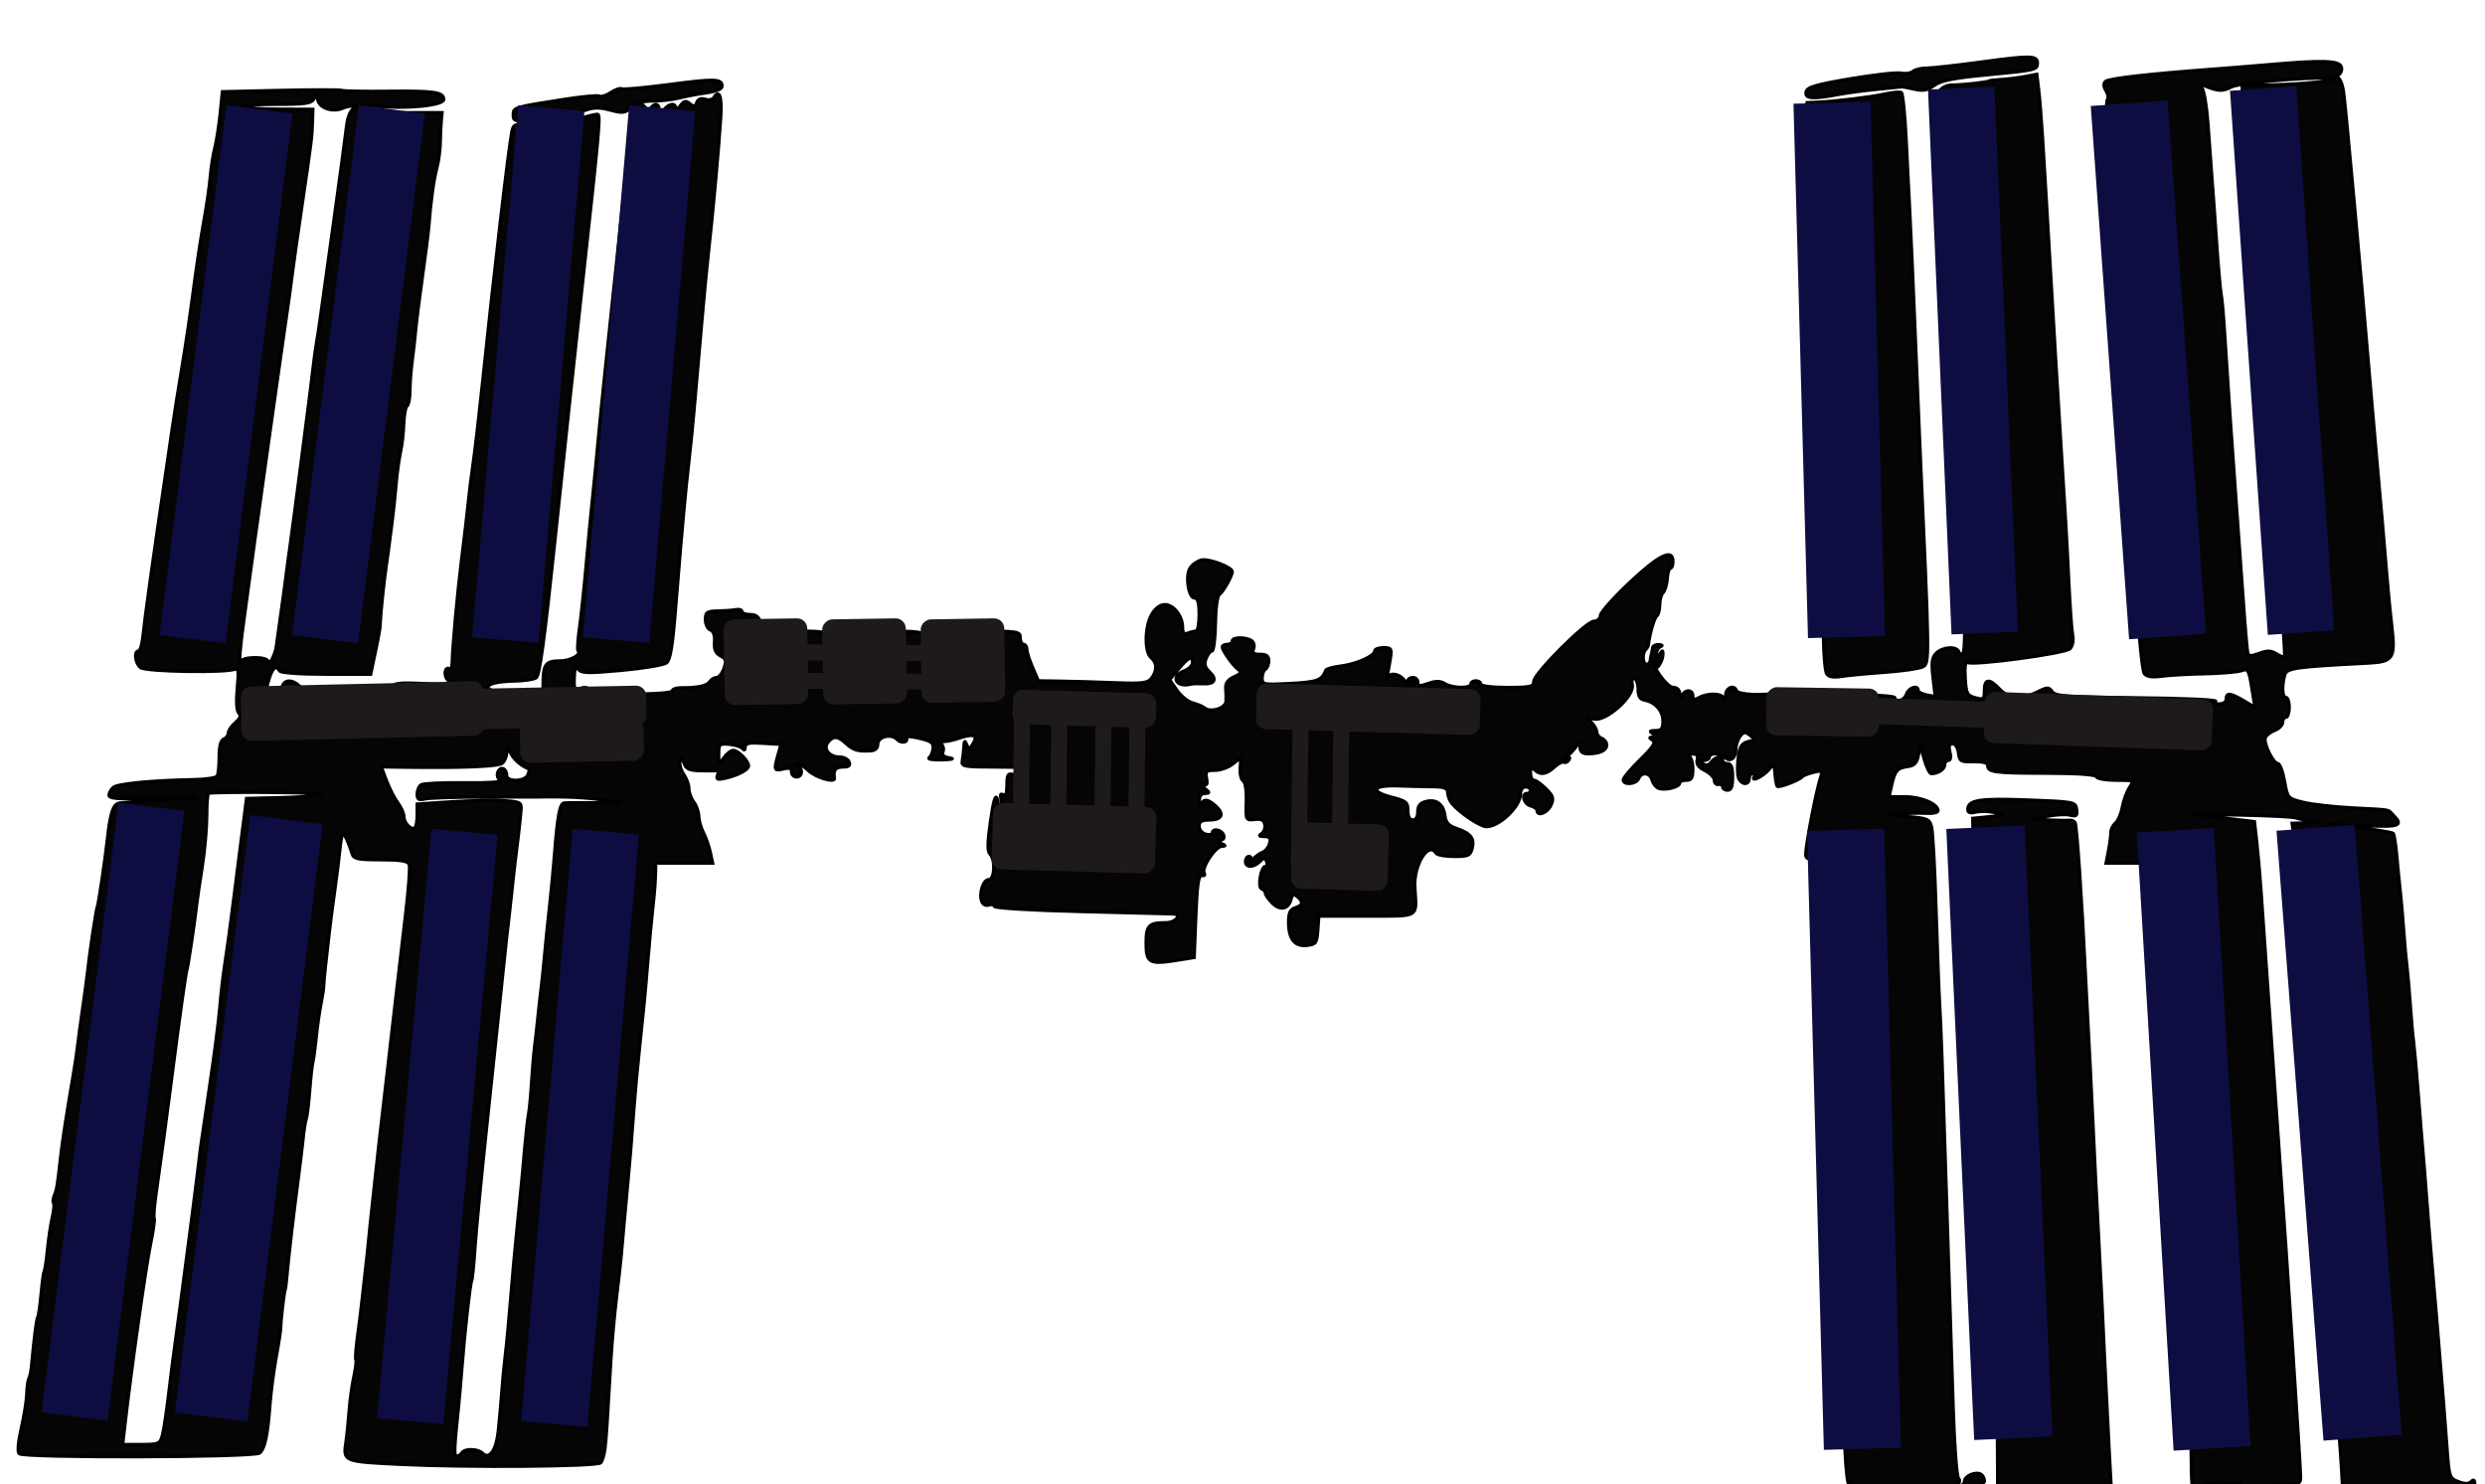 <svg width="601" height="359" viewBox="0 0 601 359" fill="none" xmlns="http://www.w3.org/2000/svg">
<g clip-path="url(#clip0)">
<g filter="url(#filter0_d)">
<path d="M546.541 154.128C547.455 154.705 548.336 155.042 548.497 154.881C548.753 154.617 547.767 140.666 545.676 114.991C545.227 109.478 544.674 102.09 544.45 98.564C543.464 83.306 542.078 65.739 541.253 58.096C541.044 56.113 540.652 51.425 540.395 47.679C540.139 43.933 539.81 39.606 539.666 38.063C539.522 36.52 539.145 31.066 538.825 25.941L538.256 16.624L542.551 16.587C550.051 16.521 559.371 15.791 559.932 15.226C561.013 14.13 538.071 15.812 535.739 17C533.504 18.136 532.55 18.102 529.217 16.768C527.894 16.238 527.774 16.326 528.543 17.279C529.056 17.912 529.713 21.856 530.002 26.043C530.29 30.23 530.683 35.639 530.883 38.063C531.084 40.487 531.597 47.624 532.029 53.923C532.462 60.221 532.975 66.171 533.183 67.145C533.383 68.118 533.736 71.98 533.968 75.726C534.714 87.722 536.036 107.082 536.813 117.395C537.23 122.908 537.967 133.181 538.456 140.233C538.937 147.285 539.474 153.479 539.642 154C539.874 154.729 540.523 154.737 542.415 154.024C544.346 153.295 545.243 153.319 546.541 154.128V154.128ZM479.101 347.177C479.069 337.682 478.58 326.014 477.555 310.116C477.154 303.945 476.793 294.057 476.745 288.143C476.697 282.229 476.537 277.181 476.385 276.924C476.232 276.668 475.872 269.248 475.583 260.433C475.046 244.11 474.846 239.013 473.828 216.36C473.516 209.308 473.227 201.375 473.187 198.73L473.123 193.922L477.13 193.522C481.04 193.121 481.072 193.097 478.46 192.52C476.978 192.191 474.91 192.143 473.852 192.408C472.522 192.744 471.921 192.552 471.921 191.799C471.921 189.491 474.678 189.042 486.345 189.483C497.692 189.908 497.973 189.956 498.229 191.751C498.445 193.305 498.205 193.514 496.626 193.137C495.601 192.889 493.141 193.017 491.153 193.418L487.547 194.147L491.554 194.331C493.758 194.427 495.985 194.459 496.506 194.395C497.019 194.331 497.636 194.587 497.86 194.956C498.277 195.629 499.495 213.467 500.353 231.585C500.609 236.874 500.97 243.91 501.162 247.211C501.354 250.513 501.715 257.725 501.963 263.238C502.212 268.751 502.58 276.315 502.773 280.066C502.973 283.816 503.317 290.483 503.534 294.89C503.758 299.298 504.127 306.51 504.351 310.917C504.576 315.324 504.944 323.081 505.169 328.146C505.401 333.21 505.81 341.416 506.082 346.376L506.571 355.391H492.852H479.133L479.101 347.177ZM527.614 357.595C526.196 356.882 526.011 355.96 525.971 349.477C525.931 342.145 525.402 331.343 524.008 309.715C523.599 303.32 523.062 294.129 522.822 289.281C522.574 284.433 522.205 278.479 521.997 276.059C521.796 273.639 521.444 267.685 521.211 262.837C520.987 257.989 520.626 252.035 520.418 249.615C520.033 245.2 519.649 238.925 518.807 223.171C518.559 218.539 518.158 212.505 517.91 209.749L517.469 204.74H511.419H505.369L505.946 201.735C506.258 200.085 506.515 198.121 506.507 197.384C506.499 196.639 506.996 195.613 507.613 195.1C508.238 194.579 508.983 192.849 509.287 191.238C509.584 189.627 510.353 187.504 511.002 186.51C512.172 184.715 512.156 184.707 507.741 184.707C505.305 184.707 503.181 184.33 503.029 183.866C502.853 183.329 498.429 183.016 490.849 183.008C478.388 182.984 476.729 182.768 476.729 181.133C476.729 180.484 475.543 180.171 473.324 180.22C470.182 180.292 469.902 180.131 469.669 178.096C469.517 176.822 468.924 175.892 468.251 175.892C467.41 175.892 467.225 176.445 467.586 177.896C467.899 179.13 467.746 179.899 467.201 179.899C466.713 179.899 466.312 180.404 466.312 181.013C466.312 182.055 464.693 183.104 463.075 183.104C462.69 183.104 461.929 181.574 461.4 179.699L460.422 176.293L459.957 178.697C459.613 180.492 458.988 181.165 457.497 181.365C454.861 181.726 454.292 182.351 453.515 185.813L452.858 188.714H456.808C460.646 188.714 464.709 190.445 464.709 192.071C464.709 192.496 463.539 192.776 462.105 192.704C460.679 192.624 457.698 192.656 455.494 192.784C451.704 192.993 451.792 193.025 457.048 193.466C462.161 193.882 462.642 194.083 463.147 195.974C463.443 197.104 463.94 206.119 464.236 216.007C464.541 225.896 464.934 236.329 465.118 239.198C465.422 244.062 465.711 252.267 466.721 284.473C467.217 300.203 467.706 315.557 468.379 336.56C468.66 345.374 469.229 353.003 469.637 353.508C470.126 354.109 470.022 354.582 469.349 354.846C468.692 355.111 468.828 355.287 469.718 355.327C470.495 355.359 471.12 354.878 471.12 354.245C471.12 352.955 473.876 351.809 475.119 352.578C475.567 352.859 475.928 353.572 475.928 354.173C475.928 354.926 474.309 355.439 470.727 355.824C463.716 356.569 444.115 355.944 443.105 354.942C442.657 354.486 442.128 347.626 441.903 339.34C441.094 309.403 440.677 292.871 440.293 275.258C439.868 255.914 439.01 225.815 438.658 217.962C438.538 215.318 438.401 211.079 438.353 208.547L438.265 203.939H435.461C433.305 203.939 432.672 203.619 432.72 202.537C432.832 199.764 435.18 187.656 436.302 184.066C436.831 182.359 436.695 182.263 434.563 182.784C433.297 183.096 432.079 183.585 431.855 183.874C431.254 184.659 426.245 186.574 425.845 186.173C425.652 185.981 425.404 184.643 425.292 183.193C425.107 180.692 425.027 180.636 423.865 182.071C422.567 183.673 419.394 185.276 420.243 183.898C420.516 183.457 420.347 183.104 419.883 183.104C419.418 183.104 419.033 183.649 419.033 184.306C419.033 186.085 416.886 185.765 416.397 183.906C416.172 183.032 416.172 180.861 416.413 179.09C416.757 176.541 417.246 175.772 418.769 175.388C420.564 174.939 420.596 174.835 419.258 173.833C418.048 172.919 417.687 172.959 416.83 174.081C416.285 174.803 415.828 176.205 415.828 177.199C415.828 179.37 414.434 180.42 413.2 179.186C412.086 178.08 409.417 178.016 409.417 179.098C409.417 179.538 408.792 179.907 408.015 179.915C406.821 179.923 406.789 180.035 407.815 180.7C408.656 181.237 409.289 181.117 409.906 180.284C410.916 178.937 412.623 178.697 412.623 179.899C412.623 180.34 413.167 180.7 413.825 180.7C414.698 180.7 415.027 181.59 415.027 183.906C415.027 186.222 414.698 187.111 413.825 187.111C413.167 187.111 412.623 186.75 412.623 186.31C412.623 185.869 412.174 185.597 411.621 185.709C411.076 185.821 410.619 185.364 410.619 184.707C410.619 184.05 409.602 183 408.359 182.375C406.781 181.582 406.212 180.797 406.476 179.771C406.773 178.665 406.436 178.312 405.138 178.36C404.185 178.393 403.864 178.601 404.409 178.825C404.962 179.05 405.411 180.46 405.411 181.966C405.411 184.17 405.098 184.707 403.808 184.707C402.926 184.707 402.205 185.028 402.205 185.42C402.205 186.366 398.647 187.231 397.141 186.654C396.492 186.406 395.771 185.5 395.554 184.651C395.073 182.816 392.958 182.592 392.301 184.306C391.772 185.685 388.583 185.957 388.583 184.627C388.583 184.146 390.434 181.934 392.693 179.731C395.835 176.646 396.54 175.548 395.698 175.011C394.785 174.434 394.809 174.314 395.795 174.29C396.868 174.266 396.868 174.178 395.795 173.488C394.825 172.863 394.937 172.711 396.396 172.703C397.846 172.687 398.199 172.23 398.199 170.403C398.199 167.943 396.356 165.82 393.791 165.339C392.629 165.122 392.189 164.401 392.189 162.726C392.189 161.452 391.788 160.274 391.291 160.106C390.738 159.914 390.538 160.531 390.762 161.709C391.283 164.441 384.327 170.596 381.515 169.89C379.728 169.442 379.68 169.506 380.874 170.7C381.587 171.413 382.172 172.479 382.172 173.056C382.172 173.641 382.717 174.33 383.374 174.578C384.039 174.835 384.576 175.556 384.576 176.181C384.576 177.495 382.885 178.296 380.104 178.296C378.646 178.296 378.149 177.848 378.101 176.493C378.061 175.315 377.885 175.099 377.58 175.868C377.324 176.509 376.362 177.711 375.441 178.529C374.519 179.346 374.271 179.755 374.888 179.434C375.633 179.05 375.817 179.162 375.433 179.787C375.112 180.308 374.567 180.556 374.231 180.34C373.886 180.131 372.844 180.66 371.915 181.526C369.976 183.329 368.485 183.521 367.107 182.143C366.362 181.398 366.145 181.574 366.145 182.944C366.145 183.914 366.522 184.707 366.987 184.707C367.443 184.707 368.75 185.637 369.887 186.774C371.666 188.545 371.835 189.114 371.073 190.781C370.24 192.616 367.748 193.538 367.748 192.015C367.748 191.623 367.027 191.118 366.145 190.885C364.535 190.461 363.845 187.912 365.344 187.912C365.785 187.912 366.145 187.552 366.145 187.111C366.145 186.67 365.608 186.31 364.943 186.31C364.238 186.31 363.733 187.055 363.717 188.113C363.669 191.102 358.605 195.926 355.496 195.926C354.005 195.926 348.933 192.52 347.138 190.316C346.601 189.659 346.152 188.481 346.136 187.712C346.12 186.582 345.375 186.302 342.306 186.262C340.214 186.238 336.432 186.149 333.9 186.061C327.922 185.861 327.144 187.424 332.537 188.802C336.103 189.715 336.496 190.044 336.496 192.071C336.496 193.538 336.921 194.323 337.698 194.323C338.443 194.323 338.9 193.57 338.9 192.336C338.9 190.877 339.445 190.212 340.919 189.844C343.411 189.219 345.142 190.557 345.463 193.361C345.647 194.908 346.376 195.717 348.115 196.31C351.617 197.488 352.651 198.746 352.058 201.102C351.601 202.929 351.16 203.138 347.674 203.138C345.551 203.138 343.58 202.777 343.307 202.336C341.472 199.355 337.858 205.173 338.179 210.598C338.619 218.147 339.597 217.562 326.527 217.562H314.956L314.708 220.967C314.483 224.077 314.259 224.397 312.095 224.645C309.13 224.982 307.648 223.131 307.648 219.068C307.648 216.768 308.025 215.951 309.251 215.558C311.134 214.965 311.286 214.108 309.755 212.834C308.882 212.113 308.553 212.265 308.225 213.531C307.6 215.919 305.604 216.312 303.705 214.42C302.792 213.499 302.039 212.425 302.039 212.016C302.039 211.616 301.638 211.151 301.141 210.983C300.083 210.63 300.957 205.542 302.079 205.542C302.471 205.542 302.591 205.013 302.335 204.364C301.942 203.322 301.742 203.322 300.7 204.364C299.178 205.886 297.231 205.878 297.231 204.34C297.231 203.683 297.615 203.138 298.08 203.138C298.545 203.138 298.705 203.586 298.425 204.139C298.144 204.692 298.392 204.58 298.977 203.891C299.562 203.202 300.62 202.417 301.325 202.152C302.039 201.888 302.816 200.918 303.056 199.996C303.401 198.69 303.12 198.33 301.766 198.314C300.5 198.306 300.324 198.121 301.117 197.617C301.71 197.24 302.063 196.254 301.902 195.429C301.686 194.315 301.045 193.986 299.442 194.179C297.303 194.427 297.279 194.379 297.423 189.916C297.503 187.295 297.19 185.172 296.662 184.851C296.165 184.547 295.844 183.152 295.94 181.766L296.117 179.234L294.161 180.764C293.088 181.614 291.132 182.303 289.818 182.303C287.727 182.303 287.478 182.543 287.799 184.234C288.087 185.733 287.879 186.069 286.893 185.725C286.036 185.436 286.148 185.717 287.214 186.574C288.648 187.728 288.672 187.864 287.414 187.888C286.485 187.904 286.036 188.513 286.076 189.715C286.116 190.709 286.324 191.07 286.549 190.517C287.118 189.106 288.224 189.267 290.139 191.054C292.198 192.977 291.469 194.323 288.368 194.323C286.597 194.323 286.012 194.7 286.012 195.83C286.012 196.671 286.733 197.528 287.615 197.761C288.496 197.993 289.217 197.849 289.217 197.456C289.217 196.246 291.421 196.639 291.91 197.929C292.206 198.698 291.886 199.155 290.996 199.187C289.85 199.235 289.882 199.355 291.221 199.932C292.503 200.485 292.559 200.63 291.485 200.678C289.906 200.742 286.477 205.942 287.222 207.152C287.502 207.609 287.262 207.89 286.677 207.761C285.852 207.593 285.523 209.829 285.211 217.562L284.81 227.578L280.29 228.3C273.96 229.301 273.191 228.844 273.191 224.085C273.191 219.821 273.832 219.164 277.983 219.164C280.346 219.164 281.981 217.153 279.713 217.033C278.992 216.993 269.024 216.736 257.565 216.464C245.633 216.175 236.626 215.639 236.481 215.206C236.345 214.789 235.712 214.645 235.087 214.885C234.454 215.126 233.717 214.741 233.444 214.036C232.707 212.113 233.789 208.747 235.143 208.747C236.578 208.747 236.802 203.931 235.44 202.561C234.783 201.904 234.815 199.796 235.552 194.587C236.241 189.787 236.754 188.025 237.147 189.114C237.467 189.996 237.539 191.046 237.307 191.438C237.074 191.839 237.267 191.927 237.732 191.639C238.204 191.35 238.381 190.34 238.132 189.387C237.828 188.209 237.972 187.84 238.613 188.233C239.246 188.626 239.535 187.888 239.535 185.861C239.535 183.329 239.759 182.976 241.113 183.329C241.979 183.553 243.1 183.233 243.613 182.624C244.399 181.678 243.293 181.502 236.498 181.502C229.277 181.502 228.484 181.357 228.725 180.099C228.877 179.33 229.053 177.8 229.117 176.694C229.205 175.091 229.342 174.971 229.79 176.093C230.303 177.391 230.407 177.375 231.313 175.924C232.667 173.769 231.457 173.304 227.803 174.578C226.104 175.171 224.173 175.5 223.508 175.307C222.514 175.027 222.498 175.099 223.428 175.748C224.045 176.181 224.333 177.086 224.069 177.767C223.732 178.649 224.205 179.09 225.76 179.33C226.946 179.514 226.112 179.707 223.909 179.763C221.705 179.827 220.262 179.611 220.703 179.282C221.144 178.961 221.585 177.944 221.673 177.022C221.809 175.652 221.2 175.195 218.291 174.538C216.344 174.089 214.918 174.001 215.134 174.354C215.855 175.516 214.004 175.94 212.986 174.851C211.56 173.328 208.283 174.113 208.283 175.989C208.283 176.99 207.682 177.527 206.48 177.591C203.443 177.751 202.345 177.415 200.622 175.82C198.626 173.977 197.585 173.897 196.263 175.492C194.948 177.078 196.519 179.098 199.083 179.098C200.085 179.098 201.111 179.643 201.359 180.3C201.696 181.165 201.279 181.502 199.845 181.502C198.042 181.502 197.457 182.287 197.809 184.21C198.042 185.468 193.169 184.01 191.479 182.327C190.589 181.43 189.403 180.732 188.85 180.764C188.049 180.813 188.049 180.909 188.85 181.229C190.261 181.798 190.1 183.906 188.65 183.906C187.993 183.906 187.448 183.361 187.448 182.688C187.448 181.79 186.927 181.606 185.445 181.974C183.233 182.527 183.121 182.231 184.17 178.561L184.892 176.029L180.564 175.764C177.127 175.548 176.229 175.74 176.221 176.694C176.213 177.415 175.973 177.567 175.62 177.078C175.292 176.63 173.857 176.149 172.423 176.013C169.963 175.788 169.819 175.916 169.819 178.417C169.819 181.037 169.835 181.045 171.069 179.274C171.758 178.296 172.783 177.495 173.344 177.495C174.53 177.495 177.031 180.027 177.031 181.229C177.031 182.175 174.33 183.585 171.245 184.25C169.498 184.635 169.153 184.483 169.538 183.481C169.803 182.8 169.706 182.295 169.322 182.367C168.937 182.439 167.126 182.447 165.307 182.399C162.623 182.319 161.885 181.958 161.413 180.5C160.932 178.986 160.78 178.921 160.467 180.083C160.259 180.845 160.659 182.279 161.348 183.265C162.046 184.258 162.607 185.813 162.607 186.734C162.607 187.656 163.135 189.106 163.785 189.964C164.434 190.821 164.97 192.344 164.987 193.361C165.003 194.371 165.507 196.174 166.116 197.368C166.725 198.554 167.479 200.702 167.783 202.136L168.344 204.74H161.469H154.593L154.529 207.345C154.497 208.779 154.369 210.847 154.249 211.952C153.632 217.738 152.95 224.91 152.614 229.181C152.117 235.431 151.572 241.121 150.611 250.016C150.178 253.982 149.609 260.113 149.353 263.638C148.631 273.19 148.271 277.662 147.87 281.668C147.678 283.656 147.277 287.983 146.989 291.284C146.692 294.586 146.339 298.56 146.203 300.099C146.067 301.638 145.554 306.149 145.065 310.116C144.585 314.082 143.992 320.757 143.743 324.94C142.79 341.328 142.613 343.86 142.301 346.44C142.116 347.907 141.652 349.413 141.275 349.782C140.329 350.703 109.262 350.952 93.107 350.174C78.916 349.493 78.941 349.501 79.701 344.573C79.905 343.251 80.23 339.997 80.43 337.345C80.622 334.693 81.143 330.926 81.576 328.979C82.016 327.024 82.233 325.205 82.064 324.924C81.896 324.652 82.073 322.104 82.465 319.275C82.85 316.438 83.347 312.504 83.555 310.516C83.771 308.529 84.156 305.107 84.412 302.904C84.669 300.7 85.029 297.278 85.214 295.291C85.398 293.304 85.759 289.882 86.015 287.678C86.272 285.475 86.64 282.053 86.832 280.066C87.025 278.078 88.131 268.35 89.293 258.43C90.454 248.509 91.705 237.691 92.073 234.39C92.442 231.088 93.347 223.387 94.076 217.289C94.814 211.183 95.214 205.686 94.974 205.069C94.653 204.228 92.899 203.939 88.082 203.939C82.633 203.939 81.552 203.723 81.183 202.537C80.246 199.548 79.196 197.336 78.873 197.657C78.687 197.841 78.378 199.604 78.187 201.567C77.995 203.53 77.432 208.026 76.934 211.552C76.436 215.078 75.85 219.581 75.632 221.568C75.415 223.556 75.026 226.977 74.767 229.181C74.509 231.385 74.295 233.733 74.292 234.39C74.288 235.047 73.99 237.034 73.629 238.797C73.268 240.56 72.754 244.166 72.486 246.81C72.219 249.455 71.852 252.163 71.672 252.82C71.492 253.477 71.146 256.603 70.904 259.76C70.662 262.909 70.287 265.978 70.073 266.571C69.859 267.164 69.519 269.264 69.319 271.251C69.118 273.238 68.572 277.742 68.104 281.268C66.922 290.187 65.834 299.594 65.278 305.708C65.179 306.814 65.019 307.888 64.926 308.112C64.679 308.689 63.892 315.501 63.907 316.927C63.914 317.584 63.422 320.838 62.812 324.139C62.203 327.441 61.522 332.609 61.297 335.622C60.734 343.171 60.056 346.368 58.792 347.418C57.466 348.516 1.708 348.668 0.614 347.57C0.192 347.153 0.41 344.637 1.145 341.472C1.832 338.507 2.432 334.749 2.48 333.122C2.527 331.487 2.754 329.82 2.984 329.42C3.213 329.011 3.49 327.753 3.598 326.615C4.325 318.986 4.827 315.044 5.135 314.539C5.33 314.227 5.696 311.694 5.948 308.914C6.2 306.133 6.546 303.633 6.717 303.352C6.889 303.08 7.241 300.7 7.499 298.072C7.758 295.443 8.285 291.957 8.669 290.323C9.053 288.696 9.185 287.174 8.961 286.949C8.738 286.725 8.823 285.899 9.15 285.106C9.749 283.664 9.908 282.694 10.634 276.059C11.032 272.421 12.114 265.377 13.667 256.314C14.13 253.614 14.618 250.368 14.75 249.102C14.883 247.844 15.434 243.749 15.975 239.999C16.515 236.249 17.048 232.29 17.159 231.184C17.567 227.138 19.304 215.59 19.571 215.158C19.824 214.749 21.444 203.835 21.949 199.131C22.675 192.376 23.4 190.316 25.082 190.212C26.018 190.156 30.569 189.836 35.197 189.499L43.611 188.89L32.993 189.138C24.715 189.331 22.376 189.154 22.376 188.345C22.376 187.776 22.856 186.911 23.444 186.422C24.493 185.548 33.092 184.731 43.036 184.555C45.805 184.507 48.28 184.13 48.538 183.713C48.794 183.297 49.005 181.213 49.005 179.074C49.005 176.509 49.38 175.051 50.114 174.762C50.724 174.53 51.224 173.865 51.224 173.288C51.224 172.711 51.986 171.589 52.917 170.796C54.111 169.77 54.359 169.089 53.759 168.488C53.228 167.959 53.092 165.683 53.396 162.422C53.751 158.624 53.636 157.366 52.97 157.774C51.323 158.792 31.236 158.495 29.958 157.438C28.677 156.372 28.349 153.455 29.51 153.455C29.908 153.455 30.401 151.74 30.604 149.649C30.968 145.898 33.258 129.423 35.59 113.789C36.247 109.382 37.17 103.067 37.641 99.766C38.112 96.464 39.169 89.789 39.99 84.941C40.812 80.093 42.07 71.619 42.787 66.11C43.504 60.6 44.633 53.127 45.298 49.503C45.961 45.878 46.66 41.067 46.849 38.812C47.039 36.558 47.535 33.394 47.952 31.781C48.368 30.168 48.953 26.448 49.25 23.516L49.791 18.185L63.93 17.864C71.706 17.687 78.365 17.689 78.728 17.869C79.091 18.049 84.156 18.143 89.982 18.076C101.024 17.951 103.308 18.291 103.308 20.055C103.308 21.488 94.365 22.391 86.889 21.713C83.01 21.363 80.358 21.505 78.963 22.14C76.38 23.317 72.872 22.006 72.836 19.849C72.812 18.503 72.769 18.502 71.994 19.833C71.297 21.029 69.927 21.235 62.67 21.235C57.99 21.235 54.418 21.491 54.731 21.804C55.044 22.117 58.98 22.388 63.479 22.405L71.658 22.437L71.563 25.642C71.461 29.134 71.38 29.772 68.87 46.878C67.931 53.268 66.984 59.939 66.764 61.702C66.246 65.837 66.133 66.643 64.069 80.934C63.115 87.545 62.215 93.852 62.07 94.958C61.925 96.064 61.038 102.37 60.1 108.981C58.478 120.408 56.407 135.345 55.6 141.435C55.396 142.974 55.102 145.137 54.947 146.243C54.115 152.133 53.704 156.941 54.105 156.059C54.713 154.729 60.832 154.729 60.864 156.059C60.9 157.534 62.56 154.417 62.822 152.381C62.945 151.428 63.482 147.589 64.016 143.839C64.55 140.089 65.135 135.762 65.317 134.223C65.499 132.684 65.79 130.521 65.963 129.415C66.451 126.306 71.347 88.539 71.727 84.941C71.914 83.178 72.281 80.47 72.542 78.931C73.106 75.599 72.854 77.374 76.532 50.884C78.154 39.205 79.652 28.09 79.862 26.186C80.23 22.867 81.992 20.907 83.154 22.52C83.443 22.915 88.002 23.238 93.291 23.238H102.907L102.723 25.242C102.619 26.343 102.507 28.687 102.483 30.45C102.458 32.213 102.098 34.953 101.673 36.538C100.904 39.437 100.191 44.543 99.734 50.484C99.59 52.247 98.917 57.656 98.219 62.504C97.53 67.352 96.769 73.302 96.537 75.726C96.312 78.15 95.904 81.752 95.639 83.739C95.375 85.726 95.15 88.787 95.142 90.55C95.134 92.313 94.822 93.948 94.453 94.172C94.085 94.405 93.724 96.392 93.644 98.58C93.572 100.775 93.211 103.836 92.859 105.375C92.498 106.914 92.009 110.52 91.769 113.388C91.528 116.257 91.104 120.216 90.831 122.203C90.559 124.19 90.254 126.53 90.158 127.412C90.062 128.293 89.733 130.633 89.437 132.62C88.884 136.266 87.994 144.825 87.938 147.044C87.914 148.126 87.666 149.456 86.111 156.861L85.647 159.064H74.895C68.589 159.064 63.934 158.736 63.644 158.263C62.739 156.797 61.919 157.43 61.049 160.266C60.239 162.911 60.295 163.071 62.031 163.071C63.044 163.071 64.081 162.526 64.335 161.869C64.938 160.298 66.807 160.338 68.428 161.957C69.466 162.999 71.172 163.207 77.1 163.031C81.159 162.911 86.015 162.791 87.882 162.759C89.789 162.734 91.288 162.326 91.288 161.837C91.288 161.236 93.524 161.068 98.291 161.324C104.63 161.653 105.191 161.565 104.229 160.411C103.212 159.185 103.644 157.077 104.766 157.774C105.071 157.959 105.335 157.333 105.359 156.38C105.488 151.876 106.633 139.328 107.675 131.018C108.308 125.953 109.005 119.999 109.222 117.796C109.43 115.592 109.967 111.265 110.416 108.18C110.864 105.095 111.794 97.161 112.483 90.55C115.4 62.636 119.038 31.434 119.815 27.762C120.104 26.37 120.617 25.98 121.755 26.279C122.604 26.501 125.2 26.203 127.524 25.616L131.755 24.549L125.946 24.999C120.48 25.422 120.136 25.352 120.136 23.806C120.136 21.971 120.224 21.946 132.42 20.04C136.748 19.363 140.61 19.01 141.011 19.254C141.403 19.499 142.621 19.112 143.719 18.394C144.817 17.677 145.995 17.268 146.348 17.485C146.7 17.701 151.853 17.238 157.807 16.455C168.953 14.987 170.62 15.04 170.62 16.865C170.62 17.53 169.194 18.128 166.814 18.452C164.722 18.738 161.749 19.299 160.203 19.699C158.664 20.098 155.803 20.427 153.848 20.429C151.444 20.432 149.753 20.935 148.639 21.982C147.173 23.351 146.588 23.424 143.583 22.62C141.003 21.927 139.544 21.94 137.517 22.674C136.05 23.205 134.151 23.65 133.302 23.663C131.956 23.685 131.923 23.785 133.045 24.441C133.855 24.914 135.345 24.905 137.052 24.417C138.543 23.989 140.081 23.639 140.474 23.639C141.315 23.639 141.059 26.546 136.924 64.106C135.177 79.973 132.18 107.867 130.273 126.09C127.684 150.698 126.506 159.401 125.673 159.93C125.048 160.322 122.74 160.675 120.537 160.707C111.554 160.867 112.002 163.432 121.138 164.193L127.348 164.706V161.549C127.348 156.684 127.933 155.859 131.347 155.859C134.023 155.859 136.756 154.312 135.794 153.351C135.594 153.151 135.762 150.666 136.163 147.814C136.555 144.969 137.268 138.31 137.733 133.021C138.198 127.732 138.919 120.16 139.336 116.193C139.753 112.226 140.297 106.641 140.554 103.772C141.027 98.412 142.413 84.869 144.585 64.507C145.266 58.116 146.163 49.642 146.572 45.676C148.279 29.43 149.136 22.444 149.497 21.856C150.226 20.676 152.189 21.24 152.213 22.637C152.237 23.973 152.277 23.973 153.055 22.637C154.104 20.834 155.387 20.834 155.419 22.637C155.451 23.973 155.499 23.973 156.516 22.637C157.726 21.033 159.401 20.774 159.401 22.189C159.401 22.714 159.906 22.458 160.515 21.619C161.429 20.376 161.853 20.277 162.831 21.085C163.801 21.889 164.121 21.835 164.514 20.8C164.834 19.968 165.539 19.692 166.541 20.011C167.391 20.279 168.312 20.124 168.601 19.665C169.955 17.472 170.62 19.252 170.315 24.24C169.891 31.189 168.392 47.751 167.399 56.494C166.974 60.24 166.261 67.632 165.812 72.921C165.363 78.21 164.842 84.156 164.65 86.143C164.458 88.13 164.089 92.273 163.841 95.358C163.584 98.444 163.039 103.853 162.631 107.378C162.222 110.904 161.645 116.498 161.364 119.799C161.076 123.101 160.723 127.075 160.579 128.614C160.435 130.152 159.89 136.819 159.361 143.422C158.632 152.525 158.103 155.643 157.166 156.332C156.476 156.837 151.596 157.638 146.315 158.127C138.086 158.88 136.579 158.84 135.834 157.83C135.161 156.925 134.945 157.47 134.864 160.266C134.808 162.246 135.081 163.872 135.465 163.872C135.85 163.872 136.163 163.512 136.163 163.071C136.163 162.63 136.707 162.27 137.365 162.27C138.03 162.27 138.567 162.63 138.567 163.071C138.567 163.56 142.445 163.872 148.583 163.872C154.449 163.872 158.6 163.552 158.6 163.103C158.6 162.678 159.594 162.342 160.804 162.35C164.762 162.374 167.006 161.885 167.655 160.867C168.008 160.314 168.753 159.866 169.306 159.866C169.859 159.866 170.668 158.872 171.093 157.662C171.75 155.803 171.622 155.322 170.243 154.609C169.065 153.992 168.673 153.086 168.809 151.283C168.937 149.697 168.576 148.647 167.807 148.351C167.15 148.102 166.613 146.98 166.613 145.866C166.613 144.071 166.958 143.831 169.618 143.775C171.277 143.743 173.256 143.599 174.026 143.446C174.803 143.302 175.428 143.51 175.428 143.911C175.428 144.312 176.325 144.64 177.415 144.64C178.874 144.64 179.539 145.177 179.907 146.644C180.404 148.607 180.556 148.647 188.217 148.647C195.517 148.647 196.078 148.767 196.896 150.45L197.777 152.253L198.314 150.45C198.843 148.703 199.171 148.647 209.084 148.647C218.644 148.647 219.341 148.751 219.734 150.25C220.279 152.325 221.905 152.325 221.905 150.25C221.905 148.727 222.442 148.647 232.323 148.647C242.211 148.647 242.74 148.727 242.74 150.25C242.74 151.131 243.1 151.852 243.541 151.852C243.982 151.852 244.343 152.389 244.343 153.046C244.343 153.703 244.968 155.691 245.737 157.454L247.123 160.667L252.348 160.747C255.217 160.787 261.138 160.956 265.506 161.124C272.309 161.388 273.599 161.228 274.497 160.042C275.899 158.199 275.859 156.276 274.393 155.058C272.742 153.687 272.846 147.477 274.569 144.56C275.434 143.102 276.604 142.236 277.726 142.236C279.834 142.236 282.005 145.017 282.005 147.709C282.005 149.12 282.334 149.496 283.271 149.136C283.968 148.863 284.874 148.647 285.275 148.647C285.683 148.647 286.012 146.844 286.012 144.64C286.012 141.78 285.699 140.634 284.914 140.634C283.44 140.634 282.622 135.297 283.816 133.398C284.321 132.58 285.547 131.707 286.541 131.458C288.304 131.018 294.025 133.173 294.025 134.279C294.025 135.273 291.757 139.255 290.884 139.792C290.419 140.081 289.995 143.254 289.946 146.884C289.89 150.498 289.514 153.455 289.105 153.455C288.696 153.455 288.063 154.264 287.687 155.258C287.174 156.604 287.382 157.43 288.528 158.511C290.435 160.322 289.778 161.524 286.965 161.364C285.779 161.3 284.449 161.332 284.009 161.452C280.395 162.39 278.976 159.569 282.406 158.263C283.512 157.846 284.409 156.949 284.409 156.276C284.409 154.449 283.456 154.881 281.044 157.782L278.88 160.395L280.643 162.951C281.613 164.353 283.311 165.723 284.409 165.996C285.515 166.276 286.861 166.845 287.406 167.278C288.849 168.416 292.407 167.286 292.511 165.659C292.559 164.898 292.535 163.464 292.455 162.478C292.358 161.236 292.967 160.387 294.442 159.713C296.157 158.936 296.357 158.584 295.46 157.902C294.129 156.893 291.621 153.351 291.621 152.477C291.621 152.133 292.166 151.852 292.823 151.852C293.488 151.852 294.025 151.492 294.025 151.051C294.025 150.089 297.215 150.009 298.665 150.931C299.226 151.283 299.458 152.181 299.178 152.918C298.777 153.96 299.13 154.256 300.756 154.256C302.287 154.256 302.84 154.673 302.84 155.811C302.84 156.668 302.479 157.59 302.039 157.862C301.598 158.135 301.237 159.104 301.237 160.01C301.237 161.589 301.582 161.653 308.121 161.308C314.636 160.964 315.733 160.555 316.655 158.095C316.767 157.782 318.41 157.333 320.309 157.093C324.091 156.62 328.483 154.657 328.483 153.431C328.483 153.006 329.428 152.654 330.574 152.654C332.481 152.654 332.633 152.878 332.265 155.258C332.04 156.692 331.688 158.584 331.488 159.465C331.287 160.347 331.271 160.619 331.464 160.066C332.016 158.463 334.597 158.904 335.863 160.811C336.768 162.174 337.169 162.326 337.69 161.492C338.131 160.771 338.042 160.611 337.425 160.988C336.913 161.308 336.496 161.18 336.496 160.715C336.496 160.25 337.041 159.866 337.698 159.866C338.363 159.866 338.9 160.387 338.9 161.028C338.9 161.981 339.349 162.029 341.424 161.308C343.283 160.659 344.333 160.667 345.423 161.348C347.234 162.478 351.721 162.566 351.721 161.468C351.721 161.028 352.266 160.667 352.923 160.667C353.588 160.667 354.125 161.028 354.125 161.468C354.125 161.933 356.802 162.27 360.536 162.27C366.201 162.27 366.947 162.101 366.947 160.811C366.947 158.912 379.624 146.243 381.515 146.243C382.34 146.243 383.013 145.626 383.069 144.841C383.117 144.071 386.331 140.465 390.209 136.827C397.325 130.152 400.603 128.574 400.603 131.819C400.603 132.701 400.338 133.422 400.002 133.422C399.673 133.422 399.32 134.568 399.224 135.97C399.128 137.364 398.671 138.879 398.223 139.328C397.766 139.784 397.397 141.139 397.397 142.349C397.397 143.559 397.077 144.745 396.692 144.985C396.115 145.338 394.969 149.288 394.657 151.989C394.625 152.277 394.328 152.79 393.992 153.118C393.11 154.008 393.262 156.66 394.192 156.66C394.633 156.66 395.041 156.3 395.097 155.859C395.153 155.418 395.29 154.697 395.394 154.256C395.506 153.816 395.642 153.094 395.698 152.654C395.754 152.213 396.428 151.884 397.197 151.916C398.038 151.957 398.199 152.141 397.598 152.381C397.053 152.606 396.604 153.391 396.612 154.12C396.62 155.274 396.724 155.298 397.397 154.256C398.086 153.191 398.175 153.191 398.175 154.256C398.175 154.913 397.83 156.003 397.397 156.66C396.756 157.654 396.62 157.662 396.612 156.724C396.604 156.099 396.404 155.787 396.163 156.027C395.29 156.901 399.176 162.27 400.683 162.27C401.7 162.27 402.237 162.871 402.301 164.073C402.374 165.427 402.486 165.531 402.758 164.473C403.215 162.751 405.411 162.606 405.411 164.305C405.411 165.267 405.747 165.355 406.965 164.706C409.089 163.56 412.406 163.656 412.895 164.874C413.119 165.427 413.328 165.066 413.36 164.073C413.424 162.302 415.435 161.516 415.964 163.047C416.301 164.049 422.639 164.329 426.045 163.504C428.233 162.975 428.649 163.095 428.649 164.273C428.649 165.299 428.922 165.451 429.651 164.842C430.877 163.832 454.292 163.768 454.292 164.778C454.292 166.172 456.608 165.427 457.097 163.872C457.593 162.31 459.901 161.573 459.901 162.975C459.901 163.368 460.839 163.864 461.977 164.081L464.044 164.473L463.515 159.89C463.083 156.196 463.235 155.042 464.301 153.976C465.863 152.421 469.229 152.221 469.742 153.655C469.942 154.208 470.375 154.409 470.703 154.104C471.44 153.407 471.296 140.634 470.375 125.809C469.99 119.639 469.677 114.045 469.669 113.388C469.669 112.731 469.453 108.035 469.197 102.971C468.171 82.874 467.939 78.137 467.514 68.113C467.265 62.383 466.913 56.253 466.721 54.49C466.528 52.727 466.136 44.434 465.847 36.06C465.559 27.686 465.158 20.56 464.966 20.226C463.98 18.545 465.687 16.587 468.147 16.574C470.783 16.56 477.13 15.844 477.13 15.56C477.13 15.473 478.412 15.325 479.983 15.232C481.545 15.138 484.126 14.818 485.712 14.521L488.597 13.98L489.062 17.808C489.31 19.913 489.719 24.881 489.959 28.848L490.761 42.07C491.105 47.543 492.115 64.813 493.189 83.338C493.421 87.305 493.766 92.89 493.95 95.759C494.134 98.628 494.503 104.574 494.767 108.981C495.024 113.388 495.392 119.334 495.577 122.203C495.753 125.072 496.121 131.915 496.378 137.428C496.642 142.942 497.043 148.431 497.275 149.641C497.516 150.931 497.251 152.277 496.626 152.894C495.448 154.048 473.187 157.037 471.857 156.22C471.32 155.891 471.12 157.197 471.28 159.938C471.505 163.784 471.721 164.217 473.724 164.754C475.76 165.291 475.928 165.155 475.928 162.999C475.928 160.138 477.154 160.026 479.606 162.67C481.794 165.034 484.919 165.267 488.749 163.352C491.177 162.141 491.482 162.141 492.339 163.311C493.141 164.409 496.017 164.61 513.062 164.778C523.944 164.882 532.39 165.259 531.837 165.611C531.148 166.044 531.404 166.252 532.622 166.26C533.696 166.268 534.425 165.788 534.425 165.074C534.425 163.464 535.411 163.56 538.648 165.475L541.365 167.07L540.595 162.326C539.898 157.951 539.698 157.63 538.135 158.191C537.198 158.535 533.183 158.872 529.217 158.952C525.25 159.024 520.546 159.297 518.759 159.545C516.539 159.858 515.217 159.657 514.616 158.928C514.087 158.295 513.198 149.024 512.445 136.218C511.747 124.327 510.658 106.657 510.017 96.961C509.384 87.265 508.446 72.48 507.933 64.106C507.428 55.732 506.571 42.571 506.026 34.858C505.489 27.145 505.321 20.518 505.657 20.131C505.994 19.744 505.85 18.761 505.345 17.947C504.744 16.987 504.696 16.2 505.201 15.707C505.93 14.994 515.57 13.892 531.22 12.733C534.97 12.456 541.277 11.944 545.243 11.598C557.528 10.525 561.655 10.647 562.215 12.101C562.488 12.806 562.207 13.703 561.59 14.092C560.941 14.503 560.853 14.805 561.382 14.812C561.879 14.819 562.512 16.357 562.784 18.23C563.289 21.695 567.007 62.443 569.275 89.348C569.964 97.506 570.702 105.976 570.91 108.18C571.583 115.416 572.833 129.704 573.314 135.826C573.578 139.127 574.107 144.544 574.5 147.846C575.349 155.082 574.732 156.051 569.115 156.348C550.588 157.317 549.018 157.542 548.537 159.337C547.816 162.029 547.968 164.674 548.849 164.674C549.29 164.674 549.651 165.756 549.651 167.078C549.651 168.4 549.29 169.482 548.849 169.482C548.408 169.482 548.048 170.035 548.048 170.7C548.048 171.373 547.19 172.254 546.133 172.655C545.075 173.056 544.049 173.857 543.857 174.442C543.4 175.788 545.772 180.652 546.902 180.684C547.375 180.692 548.096 182.592 548.505 184.907C549.25 189.082 549.282 189.122 553.016 190.044C555.092 190.557 560.501 191.174 565.036 191.406C574.796 191.927 573.322 191.663 574.836 193.177C577.385 195.725 576.303 196.086 567.48 195.669L558.866 195.253L566.623 196.19C570.886 196.703 574.572 197.328 574.804 197.568C575.045 197.809 575.437 200.333 575.678 203.178C575.926 206.023 576.295 209.789 576.503 211.552C576.712 213.315 577.072 217.466 577.313 220.767C577.545 224.069 577.906 228.043 578.106 229.582C578.306 231.12 578.667 235.271 578.915 238.797C579.156 242.323 579.524 246.474 579.733 248.012C579.933 249.551 580.47 255.505 580.911 261.234C581.351 266.964 581.864 273.27 582.048 275.258C582.225 277.245 582.601 281.925 582.874 285.675C583.154 289.425 583.723 296.453 584.14 301.301C584.565 306.149 585.086 312.279 585.31 314.924C586.872 333.883 587.353 339.829 587.81 346.24C588.315 353.267 588.411 353.548 590.567 354.357C592.137 354.958 593.051 354.95 593.66 354.333C594.285 353.716 594.525 353.949 594.525 355.167C594.525 356.705 594.157 356.841 590.719 356.577C588.627 356.417 581.415 356.264 574.692 356.24C562.568 356.2 562.472 356.184 562.472 354.389C562.464 352.346 560.541 326.231 559.331 311.718C558.89 306.43 558.329 299.041 558.089 295.291C557.319 283.407 556.021 266.139 555.685 263.438C555.364 260.834 555.957 260.369 559.066 260.778C559.619 260.842 560.068 260.497 560.068 260C560.068 259.423 559.226 259.287 557.664 259.632C555.268 260.161 555.26 260.161 555.156 256.29C555.092 254.159 554.931 251.138 554.795 249.567C554.659 247.996 553.809 236.633 552.904 224.325C552.006 212.008 551.061 200.405 550.812 198.53L550.356 195.124L554.21 194.996C557.359 194.892 557.552 194.812 555.26 194.563C553.721 194.395 551.918 194.059 551.253 193.81C550.596 193.554 544.642 193.257 538.031 193.129L526.011 192.913L533.624 193.818L541.237 194.724L541.781 199.532C542.086 202.176 542.543 207.401 542.807 211.151C549.218 302.543 549.57 307.776 551.79 342.57C552.087 347.201 552.359 351.881 552.391 352.987C552.455 354.95 552.319 354.998 545.932 355.223C539.89 355.439 539.434 355.575 539.81 357.026C540.171 358.38 539.81 358.596 537.19 358.596C533.8 358.596 533.76 357.899 537.142 357.619C539.025 357.466 539.145 357.306 538.039 356.497C537.046 355.768 536.989 355.455 537.791 355.135C538.368 354.902 536.493 354.694 533.624 354.662C530.17 354.63 528.808 354.862 529.585 355.351C530.218 355.752 531.092 355.872 531.524 355.607C531.973 355.327 532.077 355.704 531.765 356.505C531.452 357.322 531.564 357.683 532.029 357.386C532.47 357.122 532.823 357.282 532.823 357.747C532.823 358.781 529.802 358.693 527.614 357.595V357.595ZM107.715 347.378C108.396 346.288 111.594 346.368 112.732 347.506C114.334 349.101 115.993 346.809 116.49 342.313C116.738 340.029 117.123 335.822 117.339 332.954C117.556 330.085 117.908 326.303 118.125 324.54C118.557 320.894 119.11 315.068 119.775 306.91C120.024 303.825 120.384 299.859 120.561 298.096C120.737 296.333 121.114 292.55 121.386 289.682C121.658 286.813 121.987 283.576 122.107 282.47C122.235 281.364 122.572 277.582 122.868 274.056C123.165 270.53 123.59 266.707 123.814 265.562C124.038 264.416 124.367 260.994 124.551 257.949C124.736 254.912 125.064 250.977 125.288 249.214C125.513 247.451 125.889 244.022 126.138 241.602C126.386 239.182 126.731 236.113 126.907 234.79C127.083 233.468 127.452 229.862 127.733 226.777C128.005 223.692 128.558 218.283 128.959 214.757C129.351 211.231 129.888 205.638 130.137 202.336C130.826 193.345 131.395 190.324 132.428 190.212C132.941 190.148 136.243 190.124 139.769 190.156L146.179 190.212L141.772 189.491C137.998 188.874 132.484 188.61 126.146 188.746C125.264 188.762 119.142 188.778 112.539 188.778C105.944 188.778 99.718 188.978 98.716 189.235C97.274 189.595 96.897 189.355 96.897 188.049C96.897 187.143 97.338 186.133 97.875 185.805C98.404 185.476 103.18 185.26 108.484 185.324C114.118 185.396 117.66 185.156 117.011 184.755C116.378 184.362 116.121 183.497 116.41 182.736C116.995 181.213 118.533 181.806 118.533 183.553C118.533 185.212 123.029 185.076 123.678 183.393C123.958 182.664 124.086 182.039 123.966 181.991C122.091 181.253 120.344 179.763 119.551 178.216C118.605 176.389 118.557 176.373 118.549 178C118.541 178.937 118.052 180.099 117.467 180.596C116.49 181.406 107.563 181.75 93.147 181.542L88.203 181.47L89.501 184.891C90.222 186.774 91.456 189.17 92.249 190.22C93.043 191.278 93.692 192.76 93.692 193.53C93.692 195.116 95.575 196.983 96.368 196.182C96.665 195.894 96.897 194.491 96.897 193.065V190.469L105.111 189.924C109.63 189.627 115.312 189.507 117.732 189.651C121.875 189.9 122.131 190.036 122.003 191.919C121.859 193.922 121.057 200.95 120.545 204.74C120.4 205.846 120.04 209.084 119.751 211.952C119.455 214.821 119.094 218.059 118.95 219.164C118.798 220.27 118.477 223.155 118.229 225.575C117.98 227.995 117.58 231.785 117.339 233.989C117.099 236.193 116.73 239.799 116.506 242.002C116.289 244.206 115.055 255.93 113.757 268.046C112.459 280.162 111.161 293.512 110.88 297.695C110.6 301.878 110.231 305.532 110.063 305.797C109.703 306.381 108.396 318.073 107.739 326.543C107.483 329.845 107.106 334.172 106.898 336.159C105.808 346.665 105.752 348.179 106.465 348.179C106.882 348.179 107.443 347.818 107.715 347.378V347.378ZM35.276 343.155C35.599 341.937 36.259 337.617 36.741 333.547C37.223 329.476 37.97 323.618 38.401 320.533C39.569 312.183 43.016 285.98 43.671 280.466C43.985 277.822 44.331 274.937 44.44 274.056C44.548 273.174 45.557 266.323 46.682 258.83C47.806 251.338 48.926 242.684 49.17 239.598C49.413 236.513 49.982 231.649 50.433 228.78C50.884 225.912 51.772 219.421 52.406 214.356C53.04 209.292 53.773 203.522 54.034 201.535C54.295 199.548 54.761 195.942 55.069 193.522L55.631 189.114L64.646 188.89C69.604 188.762 73.661 188.401 73.661 188.081C73.661 187.648 48.941 187.44 46.416 187.848C46.195 187.88 46.009 190.348 46.001 193.321C45.994 196.294 45.508 201.791 44.92 205.542C44.333 209.292 43.747 213.251 43.619 214.356C43.025 219.453 41.565 229.261 41.237 230.359C40.881 231.561 39.367 242.379 37.2 259.231C36.087 267.877 34.873 276.828 33.667 285.274C33.29 287.919 33.121 290.323 33.291 290.611C33.462 290.908 33.09 293.608 32.466 296.621C31.203 302.711 27.699 327.473 26.076 341.768L25.667 345.374L30.176 345.366C34.416 345.358 34.721 345.222 35.276 343.155V343.155ZM437.785 158.952C437.409 158.351 437.056 154.256 437 149.849C436.848 138.566 435.91 107.17 435.469 98.564C435.269 94.597 434.924 85.758 434.7 78.931C434.484 72.1 434.067 59.479 433.771 50.884C433.482 42.29 433.202 32.013 433.154 28.046L433.057 20.834L435.461 20.729C439.981 20.531 448.283 19.528 451.744 18.764C453.644 18.343 455.495 18.179 455.847 18.398C456.2 18.618 456.729 23.944 457.025 30.233C457.322 36.523 457.73 44.734 457.939 48.48C458.139 52.227 458.668 64.126 459.109 74.924C459.541 85.726 460.086 98.708 460.319 103.772C462.691 156.436 462.691 156.404 461.008 157.269C460.183 157.694 456.08 158.295 451.889 158.592C447.706 158.888 442.97 159.337 441.375 159.585C439.388 159.898 438.25 159.697 437.785 158.952V158.952ZM432.809 18.23C433.025 17.095 435.061 16.492 443.483 15.062C449.212 14.091 454.741 13.476 455.775 13.694C456.809 13.913 458.099 13.726 458.636 13.277C459.173 12.829 460.671 12.468 461.961 12.474C463.252 12.48 469.358 11.799 475.528 10.958C487.083 9.386 488.75 9.423 488.75 11.257C488.75 12.886 488.333 12.985 476.73 14.078C468.444 14.86 465.423 15.461 463.805 16.648C462.154 17.856 461.096 18.057 458.997 17.56C457.514 17.21 456.12 16.957 455.895 16.998C455.679 17.039 453.019 17.305 449.998 17.589C446.968 17.873 442.681 18.45 440.47 18.869C434.331 20.033 432.496 19.879 432.809 18.23V18.23Z" fill="#050505"/>
<path d="M546.541 154.128C547.455 154.705 548.336 155.042 548.497 154.881C548.753 154.617 547.767 140.666 545.676 114.991C545.227 109.478 544.674 102.09 544.45 98.564C543.464 83.306 542.078 65.739 541.253 58.096C541.044 56.113 540.652 51.425 540.395 47.679C540.139 43.933 539.81 39.606 539.666 38.063C539.522 36.52 539.145 31.066 538.825 25.941L538.256 16.624L542.551 16.587C550.051 16.521 559.371 15.791 559.932 15.226C561.013 14.13 538.071 15.812 535.739 17C533.504 18.136 532.55 18.102 529.217 16.768C527.894 16.238 527.774 16.326 528.543 17.279C529.056 17.912 529.713 21.856 530.002 26.043C530.29 30.23 530.683 35.639 530.883 38.063C531.084 40.487 531.597 47.624 532.029 53.923C532.462 60.221 532.975 66.171 533.183 67.145C533.383 68.118 533.736 71.98 533.968 75.726C534.714 87.722 536.036 107.082 536.813 117.395C537.23 122.908 537.967 133.181 538.456 140.233C538.937 147.285 539.474 153.479 539.642 154C539.874 154.729 540.523 154.737 542.415 154.024C544.346 153.295 545.243 153.319 546.541 154.128V154.128ZM479.101 347.177C479.069 337.682 478.58 326.014 477.555 310.116C477.154 303.945 476.793 294.057 476.745 288.143C476.697 282.229 476.537 277.181 476.385 276.924C476.232 276.668 475.872 269.248 475.583 260.433C475.046 244.11 474.846 239.013 473.828 216.36C473.516 209.308 473.227 201.375 473.187 198.73L473.123 193.922L477.13 193.522C481.04 193.121 481.072 193.097 478.46 192.52C476.978 192.191 474.91 192.143 473.852 192.408C472.522 192.744 471.921 192.552 471.921 191.799C471.921 189.491 474.678 189.042 486.345 189.483C497.692 189.908 497.973 189.956 498.229 191.751C498.445 193.305 498.205 193.514 496.626 193.137C495.601 192.889 493.141 193.017 491.153 193.418L487.547 194.147L491.554 194.331C493.758 194.427 495.985 194.459 496.506 194.395C497.019 194.331 497.636 194.587 497.86 194.956C498.277 195.629 499.495 213.467 500.353 231.585C500.609 236.874 500.97 243.91 501.162 247.211C501.354 250.513 501.715 257.725 501.963 263.238C502.212 268.751 502.58 276.315 502.773 280.066C502.973 283.816 503.317 290.483 503.534 294.89C503.758 299.298 504.127 306.51 504.351 310.917C504.576 315.324 504.944 323.081 505.169 328.146C505.401 333.21 505.81 341.416 506.082 346.376L506.571 355.391H492.852H479.133L479.101 347.177ZM527.614 357.595C526.196 356.882 526.011 355.96 525.971 349.477C525.931 342.145 525.402 331.343 524.008 309.715C523.599 303.32 523.062 294.129 522.822 289.281C522.574 284.433 522.205 278.479 521.997 276.059C521.796 273.639 521.444 267.685 521.211 262.837C520.987 257.989 520.626 252.035 520.418 249.615C520.033 245.2 519.649 238.925 518.807 223.171C518.559 218.539 518.158 212.505 517.91 209.749L517.469 204.74H511.419H505.369L505.946 201.735C506.258 200.085 506.515 198.121 506.507 197.384C506.499 196.639 506.996 195.613 507.613 195.1C508.238 194.579 508.983 192.849 509.287 191.238C509.584 189.627 510.353 187.504 511.002 186.51C512.172 184.715 512.156 184.707 507.741 184.707C505.305 184.707 503.181 184.33 503.029 183.866C502.853 183.329 498.429 183.016 490.849 183.008C478.388 182.984 476.729 182.768 476.729 181.133C476.729 180.484 475.543 180.171 473.324 180.22C470.182 180.292 469.902 180.131 469.669 178.096C469.517 176.822 468.924 175.892 468.251 175.892C467.41 175.892 467.225 176.445 467.586 177.896C467.899 179.13 467.746 179.899 467.201 179.899C466.713 179.899 466.312 180.404 466.312 181.013C466.312 182.055 464.693 183.104 463.075 183.104C462.69 183.104 461.929 181.574 461.4 179.699L460.422 176.293L459.957 178.697C459.613 180.492 458.988 181.165 457.497 181.365C454.861 181.726 454.292 182.351 453.515 185.813L452.858 188.714H456.808C460.646 188.714 464.709 190.445 464.709 192.071C464.709 192.496 463.539 192.776 462.105 192.704C460.679 192.624 457.698 192.656 455.494 192.784C451.704 192.993 451.792 193.025 457.048 193.466C462.161 193.882 462.642 194.083 463.147 195.974C463.443 197.104 463.94 206.119 464.236 216.007C464.541 225.896 464.934 236.329 465.118 239.198C465.422 244.062 465.711 252.267 466.721 284.473C467.217 300.203 467.706 315.557 468.379 336.56C468.66 345.374 469.229 353.003 469.637 353.508C470.126 354.109 470.022 354.582 469.349 354.846C468.692 355.111 468.828 355.287 469.718 355.327C470.495 355.359 471.12 354.878 471.12 354.245C471.12 352.955 473.876 351.809 475.119 352.578C475.567 352.859 475.928 353.572 475.928 354.173C475.928 354.926 474.309 355.439 470.727 355.824C463.716 356.569 444.115 355.944 443.105 354.942C442.657 354.486 442.128 347.626 441.903 339.34C441.094 309.403 440.677 292.871 440.293 275.258C439.868 255.914 439.01 225.815 438.658 217.962C438.538 215.318 438.401 211.079 438.353 208.547L438.265 203.939H435.461C433.305 203.939 432.672 203.619 432.72 202.537C432.832 199.764 435.18 187.656 436.302 184.066C436.831 182.359 436.695 182.263 434.563 182.784C433.297 183.096 432.079 183.585 431.855 183.874C431.254 184.659 426.245 186.574 425.845 186.173C425.652 185.981 425.404 184.643 425.292 183.193C425.107 180.692 425.027 180.636 423.865 182.071C422.567 183.673 419.394 185.276 420.243 183.898C420.516 183.457 420.347 183.104 419.883 183.104C419.418 183.104 419.033 183.649 419.033 184.306C419.033 186.085 416.886 185.765 416.397 183.906C416.172 183.032 416.172 180.861 416.413 179.09C416.757 176.541 417.246 175.772 418.769 175.388C420.564 174.939 420.596 174.835 419.258 173.833C418.048 172.919 417.687 172.959 416.83 174.081C416.285 174.803 415.828 176.205 415.828 177.199C415.828 179.37 414.434 180.42 413.2 179.186C412.086 178.08 409.417 178.016 409.417 179.098C409.417 179.538 408.792 179.907 408.015 179.915C406.821 179.923 406.789 180.035 407.815 180.7C408.656 181.237 409.289 181.117 409.906 180.284C410.916 178.937 412.623 178.697 412.623 179.899C412.623 180.34 413.167 180.7 413.825 180.7C414.698 180.7 415.027 181.59 415.027 183.906C415.027 186.222 414.698 187.111 413.825 187.111C413.167 187.111 412.623 186.75 412.623 186.31C412.623 185.869 412.174 185.597 411.621 185.709C411.076 185.821 410.619 185.364 410.619 184.707C410.619 184.05 409.602 183 408.359 182.375C406.781 181.582 406.212 180.797 406.476 179.771C406.773 178.665 406.436 178.312 405.138 178.36C404.185 178.393 403.864 178.601 404.409 178.825C404.962 179.05 405.411 180.46 405.411 181.966C405.411 184.17 405.098 184.707 403.808 184.707C402.926 184.707 402.205 185.028 402.205 185.42C402.205 186.366 398.647 187.231 397.141 186.654C396.492 186.406 395.771 185.5 395.554 184.651C395.073 182.816 392.958 182.592 392.301 184.306C391.772 185.685 388.583 185.957 388.583 184.627C388.583 184.146 390.434 181.934 392.693 179.731C395.835 176.646 396.54 175.548 395.698 175.011C394.785 174.434 394.809 174.314 395.795 174.29C396.868 174.266 396.868 174.178 395.795 173.488C394.825 172.863 394.937 172.711 396.396 172.703C397.846 172.687 398.199 172.23 398.199 170.403C398.199 167.943 396.356 165.82 393.791 165.339C392.629 165.122 392.189 164.401 392.189 162.726C392.189 161.452 391.788 160.274 391.291 160.106C390.738 159.914 390.538 160.531 390.762 161.709C391.283 164.441 384.327 170.596 381.515 169.89C379.728 169.442 379.68 169.506 380.874 170.7C381.587 171.413 382.172 172.479 382.172 173.056C382.172 173.641 382.717 174.33 383.374 174.578C384.039 174.835 384.576 175.556 384.576 176.181C384.576 177.495 382.885 178.296 380.104 178.296C378.646 178.296 378.149 177.848 378.101 176.493C378.061 175.315 377.885 175.099 377.58 175.868C377.324 176.509 376.362 177.711 375.441 178.529C374.519 179.346 374.271 179.755 374.888 179.434C375.633 179.05 375.817 179.162 375.433 179.787C375.112 180.308 374.567 180.556 374.231 180.34C373.886 180.131 372.844 180.66 371.915 181.526C369.976 183.329 368.485 183.521 367.107 182.143C366.362 181.398 366.145 181.574 366.145 182.944C366.145 183.914 366.522 184.707 366.987 184.707C367.443 184.707 368.75 185.637 369.887 186.774C371.666 188.545 371.835 189.114 371.073 190.781C370.24 192.616 367.748 193.538 367.748 192.015C367.748 191.623 367.027 191.118 366.145 190.885C364.535 190.461 363.845 187.912 365.344 187.912C365.785 187.912 366.145 187.552 366.145 187.111C366.145 186.67 365.608 186.31 364.943 186.31C364.238 186.31 363.733 187.055 363.717 188.113C363.669 191.102 358.605 195.926 355.496 195.926C354.005 195.926 348.933 192.52 347.138 190.316C346.601 189.659 346.152 188.481 346.136 187.712C346.12 186.582 345.375 186.302 342.306 186.262C340.214 186.238 336.432 186.149 333.9 186.061C327.922 185.861 327.144 187.424 332.537 188.802C336.103 189.715 336.496 190.044 336.496 192.071C336.496 193.538 336.921 194.323 337.698 194.323C338.443 194.323 338.9 193.57 338.9 192.336C338.9 190.877 339.445 190.212 340.919 189.844C343.411 189.219 345.142 190.557 345.463 193.361C345.647 194.908 346.376 195.717 348.115 196.31C351.617 197.488 352.651 198.746 352.058 201.102C351.601 202.929 351.16 203.138 347.674 203.138C345.551 203.138 343.58 202.777 343.307 202.336C341.472 199.355 337.858 205.173 338.179 210.598C338.619 218.147 339.597 217.562 326.527 217.562H314.956L314.708 220.967C314.483 224.077 314.259 224.397 312.095 224.645C309.13 224.982 307.648 223.131 307.648 219.068C307.648 216.768 308.025 215.951 309.251 215.558C311.134 214.965 311.286 214.108 309.755 212.834C308.882 212.113 308.553 212.265 308.225 213.531C307.6 215.919 305.604 216.312 303.705 214.42C302.792 213.499 302.039 212.425 302.039 212.016C302.039 211.616 301.638 211.151 301.141 210.983C300.083 210.63 300.957 205.542 302.079 205.542C302.471 205.542 302.591 205.013 302.335 204.364C301.942 203.322 301.742 203.322 300.7 204.364C299.178 205.886 297.231 205.878 297.231 204.34C297.231 203.683 297.615 203.138 298.08 203.138C298.545 203.138 298.705 203.586 298.425 204.139C298.144 204.692 298.392 204.58 298.977 203.891C299.562 203.202 300.62 202.417 301.325 202.152C302.039 201.888 302.816 200.918 303.056 199.996C303.401 198.69 303.12 198.33 301.766 198.314C300.5 198.306 300.324 198.121 301.117 197.617C301.71 197.24 302.063 196.254 301.902 195.429C301.686 194.315 301.045 193.986 299.442 194.179C297.303 194.427 297.279 194.379 297.423 189.916C297.503 187.295 297.19 185.172 296.662 184.851C296.165 184.547 295.844 183.152 295.94 181.766L296.117 179.234L294.161 180.764C293.088 181.614 291.132 182.303 289.818 182.303C287.727 182.303 287.478 182.543 287.799 184.234C288.087 185.733 287.879 186.069 286.893 185.725C286.036 185.436 286.148 185.717 287.214 186.574C288.648 187.728 288.672 187.864 287.414 187.888C286.485 187.904 286.036 188.513 286.076 189.715C286.116 190.709 286.324 191.07 286.549 190.517C287.118 189.106 288.224 189.267 290.139 191.054C292.198 192.977 291.469 194.323 288.368 194.323C286.597 194.323 286.012 194.7 286.012 195.83C286.012 196.671 286.733 197.528 287.615 197.761C288.496 197.993 289.217 197.849 289.217 197.456C289.217 196.246 291.421 196.639 291.91 197.929C292.206 198.698 291.886 199.155 290.996 199.187C289.85 199.235 289.882 199.355 291.221 199.932C292.503 200.485 292.559 200.63 291.485 200.678C289.906 200.742 286.477 205.942 287.222 207.152C287.502 207.609 287.262 207.89 286.677 207.761C285.852 207.593 285.523 209.829 285.211 217.562L284.81 227.578L280.29 228.3C273.96 229.301 273.191 228.844 273.191 224.085C273.191 219.821 273.832 219.164 277.983 219.164C280.346 219.164 281.981 217.153 279.713 217.033C278.992 216.993 269.024 216.736 257.565 216.464C245.633 216.175 236.626 215.639 236.481 215.206C236.345 214.789 235.712 214.645 235.087 214.885C234.454 215.126 233.717 214.741 233.444 214.036C232.707 212.113 233.789 208.747 235.143 208.747C236.578 208.747 236.802 203.931 235.44 202.561C234.783 201.904 234.815 199.796 235.552 194.587C236.241 189.787 236.754 188.025 237.147 189.114C237.467 189.996 237.539 191.046 237.307 191.438C237.074 191.839 237.267 191.927 237.732 191.639C238.204 191.35 238.381 190.34 238.132 189.387C237.828 188.209 237.972 187.84 238.613 188.233C239.246 188.626 239.535 187.888 239.535 185.861C239.535 183.329 239.759 182.976 241.113 183.329C241.979 183.553 243.1 183.233 243.613 182.624C244.399 181.678 243.293 181.502 236.498 181.502C229.277 181.502 228.484 181.357 228.725 180.099C228.877 179.33 229.053 177.8 229.117 176.694C229.205 175.091 229.342 174.971 229.79 176.093C230.303 177.391 230.407 177.375 231.313 175.924C232.667 173.769 231.457 173.304 227.803 174.578C226.104 175.171 224.173 175.5 223.508 175.307C222.514 175.027 222.498 175.099 223.428 175.748C224.045 176.181 224.333 177.086 224.069 177.767C223.732 178.649 224.205 179.09 225.76 179.33C226.946 179.514 226.112 179.707 223.909 179.763C221.705 179.827 220.262 179.611 220.703 179.282C221.144 178.961 221.585 177.944 221.673 177.022C221.809 175.652 221.2 175.195 218.291 174.538C216.344 174.089 214.918 174.001 215.134 174.354C215.855 175.516 214.004 175.94 212.986 174.851C211.56 173.328 208.283 174.113 208.283 175.989C208.283 176.99 207.682 177.527 206.48 177.591C203.443 177.751 202.345 177.415 200.622 175.82C198.626 173.977 197.585 173.897 196.263 175.492C194.948 177.078 196.519 179.098 199.083 179.098C200.085 179.098 201.111 179.643 201.359 180.3C201.696 181.165 201.279 181.502 199.845 181.502C198.042 181.502 197.457 182.287 197.809 184.21C198.042 185.468 193.169 184.01 191.479 182.327C190.589 181.43 189.403 180.732 188.85 180.764C188.049 180.813 188.049 180.909 188.85 181.229C190.261 181.798 190.1 183.906 188.65 183.906C187.993 183.906 187.448 183.361 187.448 182.688C187.448 181.79 186.927 181.606 185.445 181.974C183.233 182.527 183.121 182.231 184.17 178.561L184.892 176.029L180.564 175.764C177.127 175.548 176.229 175.74 176.221 176.694C176.213 177.415 175.973 177.567 175.62 177.078C175.292 176.63 173.857 176.149 172.423 176.013C169.963 175.788 169.819 175.916 169.819 178.417C169.819 181.037 169.835 181.045 171.069 179.274C171.758 178.296 172.783 177.495 173.344 177.495C174.53 177.495 177.031 180.027 177.031 181.229C177.031 182.175 174.33 183.585 171.245 184.25C169.498 184.635 169.153 184.483 169.538 183.481C169.803 182.8 169.706 182.295 169.322 182.367C168.937 182.439 167.126 182.447 165.307 182.399C162.623 182.319 161.885 181.958 161.413 180.5C160.932 178.986 160.78 178.921 160.467 180.083C160.259 180.845 160.659 182.279 161.348 183.265C162.046 184.258 162.607 185.813 162.607 186.734C162.607 187.656 163.135 189.106 163.785 189.964C164.434 190.821 164.97 192.344 164.987 193.361C165.003 194.371 165.507 196.174 166.116 197.368C166.725 198.554 167.479 200.702 167.783 202.136L168.344 204.74H161.469H154.593L154.529 207.345C154.497 208.779 154.369 210.847 154.249 211.952C153.632 217.738 152.95 224.91 152.614 229.181C152.117 235.431 151.572 241.121 150.611 250.016C150.178 253.982 149.609 260.113 149.353 263.638C148.631 273.19 148.271 277.662 147.87 281.668C147.678 283.656 147.277 287.983 146.989 291.284C146.692 294.586 146.339 298.56 146.203 300.099C146.067 301.638 145.554 306.149 145.065 310.116C144.585 314.082 143.992 320.757 143.743 324.94C142.79 341.328 142.613 343.86 142.301 346.44C142.116 347.907 141.652 349.413 141.275 349.782C140.329 350.703 109.262 350.952 93.107 350.174C78.916 349.493 78.941 349.501 79.701 344.573C79.905 343.251 80.23 339.997 80.43 337.345C80.622 334.693 81.143 330.926 81.576 328.979C82.016 327.024 82.233 325.205 82.064 324.924C81.896 324.652 82.073 322.104 82.465 319.275C82.85 316.438 83.347 312.504 83.555 310.516C83.771 308.529 84.156 305.107 84.412 302.904C84.669 300.7 85.029 297.278 85.214 295.291C85.398 293.304 85.759 289.882 86.015 287.678C86.272 285.475 86.64 282.053 86.832 280.066C87.025 278.078 88.131 268.35 89.293 258.43C90.454 248.509 91.705 237.691 92.073 234.39C92.442 231.088 93.347 223.387 94.076 217.289C94.814 211.183 95.214 205.686 94.974 205.069C94.653 204.228 92.899 203.939 88.082 203.939C82.633 203.939 81.552 203.723 81.183 202.537C80.246 199.548 79.196 197.336 78.873 197.657C78.687 197.841 78.378 199.604 78.187 201.567C77.995 203.53 77.432 208.026 76.934 211.552C76.436 215.078 75.85 219.581 75.632 221.568C75.415 223.556 75.026 226.977 74.767 229.181C74.509 231.385 74.295 233.733 74.292 234.39C74.288 235.047 73.99 237.034 73.629 238.797C73.268 240.56 72.754 244.166 72.486 246.81C72.219 249.455 71.852 252.163 71.672 252.82C71.492 253.477 71.146 256.603 70.904 259.76C70.662 262.909 70.287 265.978 70.073 266.571C69.859 267.164 69.519 269.264 69.319 271.251C69.118 273.238 68.572 277.742 68.104 281.268C66.922 290.187 65.834 299.594 65.278 305.708C65.179 306.814 65.019 307.888 64.926 308.112C64.679 308.689 63.892 315.501 63.907 316.927C63.914 317.584 63.422 320.838 62.812 324.139C62.203 327.441 61.522 332.609 61.297 335.622C60.734 343.171 60.056 346.368 58.792 347.418C57.466 348.516 1.708 348.668 0.614 347.57C0.192 347.153 0.41 344.637 1.145 341.472C1.832 338.507 2.432 334.749 2.48 333.122C2.527 331.487 2.754 329.82 2.984 329.42C3.213 329.011 3.49 327.753 3.598 326.615C4.325 318.986 4.827 315.044 5.135 314.539C5.33 314.227 5.696 311.694 5.948 308.914C6.2 306.133 6.546 303.633 6.717 303.352C6.889 303.08 7.241 300.7 7.499 298.072C7.758 295.443 8.285 291.957 8.669 290.323C9.053 288.696 9.185 287.174 8.961 286.949C8.738 286.725 8.823 285.899 9.15 285.106C9.749 283.664 9.908 282.694 10.634 276.059C11.032 272.421 12.114 265.377 13.667 256.314C14.13 253.614 14.618 250.368 14.75 249.102C14.883 247.844 15.434 243.749 15.975 239.999C16.515 236.249 17.048 232.29 17.159 231.184C17.567 227.138 19.304 215.59 19.571 215.158C19.824 214.749 21.444 203.835 21.949 199.131C22.675 192.376 23.4 190.316 25.082 190.212C26.018 190.156 30.569 189.836 35.197 189.499L43.611 188.89L32.993 189.138C24.715 189.331 22.376 189.154 22.376 188.345C22.376 187.776 22.856 186.911 23.444 186.422C24.493 185.548 33.092 184.731 43.036 184.555C45.805 184.507 48.28 184.13 48.538 183.713C48.794 183.297 49.005 181.213 49.005 179.074C49.005 176.509 49.38 175.051 50.114 174.762C50.724 174.53 51.224 173.865 51.224 173.288C51.224 172.711 51.986 171.589 52.917 170.796C54.111 169.77 54.359 169.089 53.759 168.488C53.228 167.959 53.092 165.683 53.396 162.422C53.751 158.624 53.636 157.366 52.97 157.774C51.323 158.792 31.236 158.495 29.958 157.438C28.677 156.372 28.349 153.455 29.51 153.455C29.908 153.455 30.401 151.74 30.604 149.649C30.968 145.898 33.258 129.423 35.59 113.789C36.247 109.382 37.17 103.067 37.641 99.766C38.112 96.464 39.169 89.789 39.99 84.941C40.812 80.093 42.07 71.619 42.787 66.11C43.504 60.6 44.633 53.127 45.298 49.503C45.961 45.878 46.66 41.067 46.849 38.812C47.039 36.558 47.535 33.394 47.952 31.781C48.368 30.168 48.953 26.448 49.25 23.516L49.791 18.185L63.93 17.864C71.706 17.687 78.365 17.689 78.728 17.869C79.091 18.049 84.156 18.143 89.982 18.076C101.024 17.951 103.308 18.291 103.308 20.055C103.308 21.488 94.365 22.391 86.889 21.713C83.01 21.363 80.358 21.505 78.963 22.14C76.38 23.317 72.872 22.006 72.836 19.849C72.812 18.503 72.769 18.502 71.994 19.833C71.297 21.029 69.927 21.235 62.67 21.235C57.99 21.235 54.418 21.491 54.731 21.804C55.044 22.117 58.98 22.388 63.479 22.405L71.658 22.437L71.563 25.642C71.461 29.134 71.38 29.772 68.87 46.878C67.931 53.268 66.984 59.939 66.764 61.702C66.246 65.837 66.133 66.643 64.069 80.934C63.115 87.545 62.215 93.852 62.07 94.958C61.925 96.064 61.038 102.37 60.1 108.981C58.478 120.408 56.407 135.345 55.6 141.435C55.396 142.974 55.102 145.137 54.947 146.243C54.115 152.133 53.704 156.941 54.105 156.059C54.713 154.729 60.832 154.729 60.864 156.059C60.9 157.534 62.56 154.417 62.822 152.381C62.945 151.428 63.482 147.589 64.016 143.839C64.55 140.089 65.135 135.762 65.317 134.223C65.499 132.684 65.79 130.521 65.963 129.415C66.451 126.306 71.347 88.539 71.727 84.941C71.914 83.178 72.281 80.47 72.542 78.931C73.106 75.599 72.854 77.374 76.532 50.884C78.154 39.205 79.652 28.09 79.862 26.186C80.23 22.867 81.992 20.907 83.154 22.52C83.443 22.915 88.002 23.238 93.291 23.238H102.907L102.723 25.242C102.619 26.343 102.507 28.687 102.483 30.45C102.458 32.213 102.098 34.953 101.673 36.538C100.904 39.437 100.191 44.543 99.734 50.484C99.59 52.247 98.917 57.656 98.219 62.504C97.53 67.352 96.769 73.302 96.537 75.726C96.312 78.15 95.904 81.752 95.639 83.739C95.375 85.726 95.15 88.787 95.142 90.55C95.134 92.313 94.822 93.948 94.453 94.172C94.085 94.405 93.724 96.392 93.644 98.58C93.572 100.775 93.211 103.836 92.859 105.375C92.498 106.914 92.009 110.52 91.769 113.388C91.528 116.257 91.104 120.216 90.831 122.203C90.559 124.19 90.254 126.53 90.158 127.412C90.062 128.293 89.733 130.633 89.437 132.62C88.884 136.266 87.994 144.825 87.938 147.044C87.914 148.126 87.666 149.456 86.111 156.861L85.647 159.064H74.895C68.589 159.064 63.934 158.736 63.644 158.263C62.739 156.797 61.919 157.43 61.049 160.266C60.239 162.911 60.295 163.071 62.031 163.071C63.044 163.071 64.081 162.526 64.335 161.869C64.938 160.298 66.807 160.338 68.428 161.957C69.466 162.999 71.172 163.207 77.1 163.031C81.159 162.911 86.015 162.791 87.882 162.759C89.789 162.734 91.288 162.326 91.288 161.837C91.288 161.236 93.524 161.068 98.291 161.324C104.63 161.653 105.191 161.565 104.229 160.411C103.212 159.185 103.644 157.077 104.766 157.774C105.071 157.959 105.335 157.333 105.359 156.38C105.488 151.876 106.633 139.328 107.675 131.018C108.308 125.953 109.005 119.999 109.222 117.796C109.43 115.592 109.967 111.265 110.416 108.18C110.864 105.095 111.794 97.161 112.483 90.55C115.4 62.636 119.038 31.434 119.815 27.762C120.104 26.37 120.617 25.98 121.755 26.279C122.604 26.501 125.2 26.203 127.524 25.616L131.755 24.549L125.946 24.999C120.48 25.422 120.136 25.352 120.136 23.806C120.136 21.971 120.224 21.946 132.42 20.04C136.748 19.363 140.61 19.01 141.011 19.254C141.403 19.499 142.621 19.112 143.719 18.394C144.817 17.677 145.995 17.268 146.348 17.485C146.7 17.701 151.853 17.238 157.807 16.455C168.953 14.987 170.62 15.04 170.62 16.865C170.62 17.53 169.194 18.128 166.814 18.452C164.722 18.738 161.749 19.299 160.203 19.699C158.664 20.098 155.803 20.427 153.848 20.429C151.444 20.432 149.753 20.935 148.639 21.982C147.173 23.351 146.588 23.424 143.583 22.62C141.003 21.927 139.544 21.94 137.517 22.674C136.05 23.205 134.151 23.65 133.302 23.663C131.956 23.685 131.923 23.785 133.045 24.441C133.855 24.914 135.345 24.905 137.052 24.417C138.543 23.989 140.081 23.639 140.474 23.639C141.315 23.639 141.059 26.546 136.924 64.106C135.177 79.973 132.18 107.867 130.273 126.09C127.684 150.698 126.506 159.401 125.673 159.93C125.048 160.322 122.74 160.675 120.537 160.707C111.554 160.867 112.002 163.432 121.138 164.193L127.348 164.706V161.549C127.348 156.684 127.933 155.859 131.347 155.859C134.023 155.859 136.756 154.312 135.794 153.351C135.594 153.151 135.762 150.666 136.163 147.814C136.555 144.969 137.268 138.31 137.733 133.021C138.198 127.732 138.919 120.16 139.336 116.193C139.753 112.226 140.297 106.641 140.554 103.772C141.027 98.412 142.413 84.869 144.585 64.507C145.266 58.116 146.163 49.642 146.572 45.676C148.279 29.43 149.136 22.444 149.497 21.856C150.226 20.676 152.189 21.24 152.213 22.637C152.237 23.973 152.277 23.973 153.055 22.637C154.104 20.834 155.387 20.834 155.419 22.637C155.451 23.973 155.499 23.973 156.516 22.637C157.726 21.033 159.401 20.774 159.401 22.189C159.401 22.714 159.906 22.458 160.515 21.619C161.429 20.376 161.853 20.277 162.831 21.085C163.801 21.889 164.121 21.835 164.514 20.8C164.834 19.968 165.539 19.692 166.541 20.011C167.391 20.279 168.312 20.124 168.601 19.665C169.955 17.472 170.62 19.252 170.315 24.24C169.891 31.189 168.392 47.751 167.399 56.494C166.974 60.24 166.261 67.632 165.812 72.921C165.363 78.21 164.842 84.156 164.65 86.143C164.458 88.13 164.089 92.273 163.841 95.358C163.584 98.444 163.039 103.853 162.631 107.378C162.222 110.904 161.645 116.498 161.364 119.799C161.076 123.101 160.723 127.075 160.579 128.614C160.435 130.152 159.89 136.819 159.361 143.422C158.632 152.525 158.103 155.643 157.166 156.332C156.476 156.837 151.596 157.638 146.315 158.127C138.086 158.88 136.579 158.84 135.834 157.83C135.161 156.925 134.945 157.47 134.864 160.266C134.808 162.246 135.081 163.872 135.465 163.872C135.85 163.872 136.163 163.512 136.163 163.071C136.163 162.63 136.707 162.27 137.365 162.27C138.03 162.27 138.567 162.63 138.567 163.071C138.567 163.56 142.445 163.872 148.583 163.872C154.449 163.872 158.6 163.552 158.6 163.103C158.6 162.678 159.594 162.342 160.804 162.35C164.762 162.374 167.006 161.885 167.655 160.867C168.008 160.314 168.753 159.866 169.306 159.866C169.859 159.866 170.668 158.872 171.093 157.662C171.75 155.803 171.622 155.322 170.243 154.609C169.065 153.992 168.673 153.086 168.809 151.283C168.937 149.697 168.576 148.647 167.807 148.351C167.15 148.102 166.613 146.98 166.613 145.866C166.613 144.071 166.958 143.831 169.618 143.775C171.277 143.743 173.256 143.599 174.026 143.446C174.803 143.302 175.428 143.51 175.428 143.911C175.428 144.312 176.325 144.64 177.415 144.64C178.874 144.64 179.539 145.177 179.907 146.644C180.404 148.607 180.556 148.647 188.217 148.647C195.517 148.647 196.078 148.767 196.896 150.45L197.777 152.253L198.314 150.45C198.843 148.703 199.171 148.647 209.084 148.647C218.644 148.647 219.341 148.751 219.734 150.25C220.279 152.325 221.905 152.325 221.905 150.25C221.905 148.727 222.442 148.647 232.323 148.647C242.211 148.647 242.74 148.727 242.74 150.25C242.74 151.131 243.1 151.852 243.541 151.852C243.982 151.852 244.343 152.389 244.343 153.046C244.343 153.703 244.968 155.691 245.737 157.454L247.123 160.667L252.348 160.747C255.217 160.787 261.138 160.956 265.506 161.124C272.309 161.388 273.599 161.228 274.497 160.042C275.899 158.199 275.859 156.276 274.393 155.058C272.742 153.687 272.846 147.477 274.569 144.56C275.434 143.102 276.604 142.236 277.726 142.236C279.834 142.236 282.005 145.017 282.005 147.709C282.005 149.12 282.334 149.496 283.271 149.136C283.968 148.863 284.874 148.647 285.275 148.647C285.683 148.647 286.012 146.844 286.012 144.64C286.012 141.78 285.699 140.634 284.914 140.634C283.44 140.634 282.622 135.297 283.816 133.398C284.321 132.58 285.547 131.707 286.541 131.458C288.304 131.018 294.025 133.173 294.025 134.279C294.025 135.273 291.757 139.255 290.884 139.792C290.419 140.081 289.995 143.254 289.946 146.884C289.89 150.498 289.514 153.455 289.105 153.455C288.696 153.455 288.063 154.264 287.687 155.258C287.174 156.604 287.382 157.43 288.528 158.511C290.435 160.322 289.778 161.524 286.965 161.364C285.779 161.3 284.449 161.332 284.009 161.452C280.395 162.39 278.976 159.569 282.406 158.263C283.512 157.846 284.409 156.949 284.409 156.276C284.409 154.449 283.456 154.881 281.044 157.782L278.88 160.395L280.643 162.951C281.613 164.353 283.311 165.723 284.409 165.996C285.515 166.276 286.861 166.845 287.406 167.278C288.849 168.416 292.407 167.286 292.511 165.659C292.559 164.898 292.535 163.464 292.455 162.478C292.358 161.236 292.967 160.387 294.442 159.713C296.157 158.936 296.357 158.584 295.46 157.902C294.129 156.893 291.621 153.351 291.621 152.477C291.621 152.133 292.166 151.852 292.823 151.852C293.488 151.852 294.025 151.492 294.025 151.051C294.025 150.089 297.215 150.009 298.665 150.931C299.226 151.283 299.458 152.181 299.178 152.918C298.777 153.96 299.13 154.256 300.756 154.256C302.287 154.256 302.84 154.673 302.84 155.811C302.84 156.668 302.479 157.59 302.039 157.862C301.598 158.135 301.237 159.104 301.237 160.01C301.237 161.589 301.582 161.653 308.121 161.308C314.636 160.964 315.733 160.555 316.655 158.095C316.767 157.782 318.41 157.333 320.309 157.093C324.091 156.62 328.483 154.657 328.483 153.431C328.483 153.006 329.428 152.654 330.574 152.654C332.481 152.654 332.633 152.878 332.265 155.258C332.04 156.692 331.688 158.584 331.488 159.465C331.287 160.347 331.271 160.619 331.464 160.066C332.016 158.463 334.597 158.904 335.863 160.811C336.768 162.174 337.169 162.326 337.69 161.492C338.131 160.771 338.042 160.611 337.425 160.988C336.913 161.308 336.496 161.18 336.496 160.715C336.496 160.25 337.041 159.866 337.698 159.866C338.363 159.866 338.9 160.387 338.9 161.028C338.9 161.981 339.349 162.029 341.424 161.308C343.283 160.659 344.333 160.667 345.423 161.348C347.234 162.478 351.721 162.566 351.721 161.468C351.721 161.028 352.266 160.667 352.923 160.667C353.588 160.667 354.125 161.028 354.125 161.468C354.125 161.933 356.802 162.27 360.536 162.27C366.201 162.27 366.947 162.101 366.947 160.811C366.947 158.912 379.624 146.243 381.515 146.243C382.34 146.243 383.013 145.626 383.069 144.841C383.117 144.071 386.331 140.465 390.209 136.827C397.325 130.152 400.603 128.574 400.603 131.819C400.603 132.701 400.338 133.422 400.002 133.422C399.673 133.422 399.32 134.568 399.224 135.97C399.128 137.364 398.671 138.879 398.223 139.328C397.766 139.784 397.397 141.139 397.397 142.349C397.397 143.559 397.077 144.745 396.692 144.985C396.115 145.338 394.969 149.288 394.657 151.989C394.625 152.277 394.328 152.79 393.992 153.118C393.11 154.008 393.262 156.66 394.192 156.66C394.633 156.66 395.041 156.3 395.097 155.859C395.153 155.418 395.29 154.697 395.394 154.256C395.506 153.816 395.642 153.094 395.698 152.654C395.754 152.213 396.428 151.884 397.197 151.916C398.038 151.957 398.199 152.141 397.598 152.381C397.053 152.606 396.604 153.391 396.612 154.12C396.62 155.274 396.724 155.298 397.397 154.256C398.086 153.191 398.175 153.191 398.175 154.256C398.175 154.913 397.83 156.003 397.397 156.66C396.756 157.654 396.62 157.662 396.612 156.724C396.604 156.099 396.404 155.787 396.163 156.027C395.29 156.901 399.176 162.27 400.683 162.27C401.7 162.27 402.237 162.871 402.301 164.073C402.374 165.427 402.486 165.531 402.758 164.473C403.215 162.751 405.411 162.606 405.411 164.305C405.411 165.267 405.747 165.355 406.965 164.706C409.089 163.56 412.406 163.656 412.895 164.874C413.119 165.427 413.328 165.066 413.36 164.073C413.424 162.302 415.435 161.516 415.964 163.047C416.301 164.049 422.639 164.329 426.045 163.504C428.233 162.975 428.649 163.095 428.649 164.273C428.649 165.299 428.922 165.451 429.651 164.842C430.877 163.832 454.292 163.768 454.292 164.778C454.292 166.172 456.608 165.427 457.097 163.872C457.593 162.31 459.901 161.573 459.901 162.975C459.901 163.368 460.839 163.864 461.977 164.081L464.044 164.473L463.515 159.89C463.083 156.196 463.235 155.042 464.301 153.976C465.863 152.421 469.229 152.221 469.742 153.655C469.942 154.208 470.375 154.409 470.703 154.104C471.44 153.407 471.296 140.634 470.375 125.809C469.99 119.639 469.677 114.045 469.669 113.388C469.669 112.731 469.453 108.035 469.197 102.971C468.171 82.874 467.939 78.137 467.514 68.113C467.265 62.383 466.913 56.253 466.721 54.49C466.528 52.727 466.136 44.434 465.847 36.06C465.559 27.686 465.158 20.56 464.966 20.226C463.98 18.545 465.687 16.587 468.147 16.574C470.783 16.56 477.13 15.844 477.13 15.56C477.13 15.473 478.412 15.325 479.983 15.232C481.545 15.138 484.126 14.818 485.712 14.521L488.597 13.98L489.062 17.808C489.31 19.913 489.719 24.881 489.959 28.848L490.761 42.07C491.105 47.543 492.115 64.813 493.189 83.338C493.421 87.305 493.766 92.89 493.95 95.759C494.134 98.628 494.503 104.574 494.767 108.981C495.024 113.388 495.392 119.334 495.577 122.203C495.753 125.072 496.121 131.915 496.378 137.428C496.642 142.942 497.043 148.431 497.275 149.641C497.516 150.931 497.251 152.277 496.626 152.894C495.448 154.048 473.187 157.037 471.857 156.22C471.32 155.891 471.12 157.197 471.28 159.938C471.505 163.784 471.721 164.217 473.724 164.754C475.76 165.291 475.928 165.155 475.928 162.999C475.928 160.138 477.154 160.026 479.606 162.67C481.794 165.034 484.919 165.267 488.749 163.352C491.177 162.141 491.482 162.141 492.339 163.311C493.141 164.409 496.017 164.61 513.062 164.778C523.944 164.882 532.39 165.259 531.837 165.611C531.148 166.044 531.404 166.252 532.622 166.26C533.696 166.268 534.425 165.788 534.425 165.074C534.425 163.464 535.411 163.56 538.648 165.475L541.365 167.07L540.595 162.326C539.898 157.951 539.698 157.63 538.135 158.191C537.198 158.535 533.183 158.872 529.217 158.952C525.25 159.024 520.546 159.297 518.759 159.545C516.539 159.858 515.217 159.657 514.616 158.928C514.087 158.295 513.198 149.024 512.445 136.218C511.747 124.327 510.658 106.657 510.017 96.961C509.384 87.265 508.446 72.48 507.933 64.106C507.428 55.732 506.571 42.571 506.026 34.858C505.489 27.145 505.321 20.518 505.657 20.131C505.994 19.744 505.85 18.761 505.345 17.947C504.744 16.987 504.696 16.2 505.201 15.707C505.93 14.994 515.57 13.892 531.22 12.733C534.97 12.456 541.277 11.944 545.243 11.598C557.528 10.525 561.655 10.647 562.215 12.101C562.488 12.806 562.207 13.703 561.59 14.092C560.941 14.503 560.853 14.805 561.382 14.812C561.879 14.819 562.512 16.357 562.784 18.23C563.289 21.695 567.007 62.443 569.275 89.348C569.964 97.506 570.702 105.976 570.91 108.18C571.583 115.416 572.833 129.704 573.314 135.826C573.578 139.127 574.107 144.544 574.5 147.846C575.349 155.082 574.732 156.051 569.115 156.348C550.588 157.317 549.018 157.542 548.537 159.337C547.816 162.029 547.968 164.674 548.849 164.674C549.29 164.674 549.651 165.756 549.651 167.078C549.651 168.4 549.29 169.482 548.849 169.482C548.408 169.482 548.048 170.035 548.048 170.7C548.048 171.373 547.19 172.254 546.133 172.655C545.075 173.056 544.049 173.857 543.857 174.442C543.4 175.788 545.772 180.652 546.902 180.684C547.375 180.692 548.096 182.592 548.505 184.907C549.25 189.082 549.282 189.122 553.016 190.044C555.092 190.557 560.501 191.174 565.036 191.406C574.796 191.927 573.322 191.663 574.836 193.177C577.385 195.725 576.303 196.086 567.48 195.669L558.866 195.253L566.623 196.19C570.886 196.703 574.572 197.328 574.804 197.568C575.045 197.809 575.437 200.333 575.678 203.178C575.926 206.023 576.295 209.789 576.503 211.552C576.712 213.315 577.072 217.466 577.313 220.767C577.545 224.069 577.906 228.043 578.106 229.582C578.306 231.12 578.667 235.271 578.915 238.797C579.156 242.323 579.524 246.474 579.733 248.012C579.933 249.551 580.47 255.505 580.911 261.234C581.351 266.964 581.864 273.27 582.048 275.258C582.225 277.245 582.601 281.925 582.874 285.675C583.154 289.425 583.723 296.453 584.14 301.301C584.565 306.149 585.086 312.279 585.31 314.924C586.872 333.883 587.353 339.829 587.81 346.24C588.315 353.267 588.411 353.548 590.567 354.357C592.137 354.958 593.051 354.95 593.66 354.333C594.285 353.716 594.525 353.949 594.525 355.167C594.525 356.705 594.157 356.841 590.719 356.577C588.627 356.417 581.415 356.264 574.692 356.24C562.568 356.2 562.472 356.184 562.472 354.389C562.464 352.346 560.541 326.231 559.331 311.718C558.89 306.43 558.329 299.041 558.089 295.291C557.319 283.407 556.021 266.139 555.685 263.438C555.364 260.834 555.957 260.369 559.066 260.778C559.619 260.842 560.068 260.497 560.068 260C560.068 259.423 559.226 259.287 557.664 259.632C555.268 260.161 555.26 260.161 555.156 256.29C555.092 254.159 554.931 251.138 554.795 249.567C554.659 247.996 553.809 236.633 552.904 224.325C552.006 212.008 551.061 200.405 550.812 198.53L550.356 195.124L554.21 194.996C557.359 194.892 557.552 194.812 555.26 194.563C553.721 194.395 551.918 194.059 551.253 193.81C550.596 193.554 544.642 193.257 538.031 193.129L526.011 192.913L533.624 193.818L541.237 194.724L541.781 199.532C542.086 202.176 542.543 207.401 542.807 211.151C549.218 302.543 549.57 307.776 551.79 342.57C552.087 347.201 552.359 351.881 552.391 352.987C552.455 354.95 552.319 354.998 545.932 355.223C539.89 355.439 539.434 355.575 539.81 357.026C540.171 358.38 539.81 358.596 537.19 358.596C533.8 358.596 533.76 357.899 537.142 357.619C539.025 357.466 539.145 357.306 538.039 356.497C537.046 355.768 536.989 355.455 537.791 355.135C538.368 354.902 536.493 354.694 533.624 354.662C530.17 354.63 528.808 354.862 529.585 355.351C530.218 355.752 531.092 355.872 531.524 355.607C531.973 355.327 532.077 355.704 531.765 356.505C531.452 357.322 531.564 357.683 532.029 357.386C532.47 357.122 532.823 357.282 532.823 357.747C532.823 358.781 529.802 358.693 527.614 357.595V357.595ZM107.715 347.378C108.396 346.288 111.594 346.368 112.732 347.506C114.334 349.101 115.993 346.809 116.49 342.313C116.738 340.029 117.123 335.822 117.339 332.954C117.556 330.085 117.908 326.303 118.125 324.54C118.557 320.894 119.11 315.068 119.775 306.91C120.024 303.825 120.384 299.859 120.561 298.096C120.737 296.333 121.114 292.55 121.386 289.682C121.658 286.813 121.987 283.576 122.107 282.47C122.235 281.364 122.572 277.582 122.868 274.056C123.165 270.53 123.59 266.707 123.814 265.562C124.038 264.416 124.367 260.994 124.551 257.949C124.736 254.912 125.064 250.977 125.288 249.214C125.513 247.451 125.889 244.022 126.138 241.602C126.386 239.182 126.731 236.113 126.907 234.79C127.083 233.468 127.452 229.862 127.733 226.777C128.005 223.692 128.558 218.283 128.959 214.757C129.351 211.231 129.888 205.638 130.137 202.336C130.826 193.345 131.395 190.324 132.428 190.212C132.941 190.148 136.243 190.124 139.769 190.156L146.179 190.212L141.772 189.491C137.998 188.874 132.484 188.61 126.146 188.746C125.264 188.762 119.142 188.778 112.539 188.778C105.944 188.778 99.718 188.978 98.716 189.235C97.274 189.595 96.897 189.355 96.897 188.049C96.897 187.143 97.338 186.133 97.875 185.805C98.404 185.476 103.18 185.26 108.484 185.324C114.118 185.396 117.66 185.156 117.011 184.755C116.378 184.362 116.121 183.497 116.41 182.736C116.995 181.213 118.533 181.806 118.533 183.553C118.533 185.212 123.029 185.076 123.678 183.393C123.958 182.664 124.086 182.039 123.966 181.991C122.091 181.253 120.344 179.763 119.551 178.216C118.605 176.389 118.557 176.373 118.549 178C118.541 178.937 118.052 180.099 117.467 180.596C116.49 181.406 107.563 181.75 93.147 181.542L88.203 181.47L89.501 184.891C90.222 186.774 91.456 189.17 92.249 190.22C93.043 191.278 93.692 192.76 93.692 193.53C93.692 195.116 95.575 196.983 96.368 196.182C96.665 195.894 96.897 194.491 96.897 193.065V190.469L105.111 189.924C109.63 189.627 115.312 189.507 117.732 189.651C121.875 189.9 122.131 190.036 122.003 191.919C121.859 193.922 121.057 200.95 120.545 204.74C120.4 205.846 120.04 209.084 119.751 211.952C119.455 214.821 119.094 218.059 118.95 219.164C118.798 220.27 118.477 223.155 118.229 225.575C117.98 227.995 117.58 231.785 117.339 233.989C117.099 236.193 116.73 239.799 116.506 242.002C116.289 244.206 115.055 255.93 113.757 268.046C112.459 280.162 111.161 293.512 110.88 297.695C110.6 301.878 110.231 305.532 110.063 305.797C109.703 306.381 108.396 318.073 107.739 326.543C107.483 329.845 107.106 334.172 106.898 336.159C105.808 346.665 105.752 348.179 106.465 348.179C106.882 348.179 107.443 347.818 107.715 347.378V347.378ZM35.276 343.155C35.599 341.937 36.259 337.617 36.741 333.547C37.223 329.476 37.97 323.618 38.401 320.533C39.569 312.183 43.016 285.98 43.671 280.466C43.985 277.822 44.331 274.937 44.44 274.056C44.548 273.174 45.557 266.323 46.682 258.83C47.806 251.338 48.926 242.684 49.17 239.598C49.413 236.513 49.982 231.649 50.433 228.78C50.884 225.912 51.772 219.421 52.406 214.356C53.04 209.292 53.773 203.522 54.034 201.535C54.295 199.548 54.761 195.942 55.069 193.522L55.631 189.114L64.646 188.89C69.604 188.762 73.661 188.401 73.661 188.081C73.661 187.648 48.941 187.44 46.416 187.848C46.195 187.88 46.009 190.348 46.001 193.321C45.994 196.294 45.508 201.791 44.92 205.542C44.333 209.292 43.747 213.251 43.619 214.356C43.025 219.453 41.565 229.261 41.237 230.359C40.881 231.561 39.367 242.379 37.2 259.231C36.087 267.877 34.873 276.828 33.667 285.274C33.29 287.919 33.121 290.323 33.291 290.611C33.462 290.908 33.09 293.608 32.466 296.621C31.203 302.711 27.699 327.473 26.076 341.768L25.667 345.374L30.176 345.366C34.416 345.358 34.721 345.222 35.276 343.155V343.155ZM437.785 158.952C437.409 158.351 437.056 154.256 437 149.849C436.848 138.566 435.91 107.17 435.469 98.564C435.269 94.597 434.924 85.758 434.7 78.931C434.484 72.1 434.067 59.479 433.771 50.884C433.482 42.29 433.202 32.013 433.154 28.046L433.057 20.834L435.461 20.729C439.981 20.531 448.283 19.528 451.744 18.764C453.644 18.343 455.495 18.179 455.847 18.398C456.2 18.618 456.729 23.944 457.025 30.233C457.322 36.523 457.73 44.734 457.939 48.48C458.139 52.227 458.668 64.126 459.109 74.924C459.541 85.726 460.086 98.708 460.319 103.772C462.691 156.436 462.691 156.404 461.008 157.269C460.183 157.694 456.08 158.295 451.889 158.592C447.706 158.888 442.97 159.337 441.375 159.585C439.388 159.898 438.25 159.697 437.785 158.952V158.952ZM432.809 18.23C433.025 17.095 435.061 16.492 443.483 15.062C449.212 14.091 454.741 13.476 455.775 13.694C456.809 13.913 458.099 13.726 458.636 13.277C459.173 12.829 460.671 12.468 461.961 12.474C463.252 12.48 469.358 11.799 475.528 10.958C487.083 9.386 488.75 9.423 488.75 11.257C488.75 12.886 488.333 12.985 476.73 14.078C468.444 14.86 465.423 15.461 463.805 16.648C462.154 17.856 461.096 18.057 458.997 17.56C457.514 17.21 456.12 16.957 455.895 16.998C455.679 17.039 453.019 17.305 449.998 17.589C446.968 17.873 442.681 18.45 440.47 18.869C434.331 20.033 432.496 19.879 432.809 18.23V18.23Z" stroke="black" stroke-width="0.801"/>
</g>
<rect x="152.165" y="25.467" width="16.057" height="129.137" transform="rotate(4.96 152.165 25.467)" fill="#0E0D42"/>
<rect x="466.289" y="21.652" width="16.057" height="131.912" transform="rotate(-2.473 466.289 21.652)" fill="#0E0D42"/>
<rect x="470.722" y="200.488" width="18.954" height="147.944" transform="rotate(-2.609 470.722 200.488)" fill="#0E0D42"/>
<rect x="550.576" y="200.926" width="18.954" height="147.944" transform="rotate(-4.405 550.576 200.926)" fill="#0E0D42"/>
<rect x="539.329" y="21.959" width="16.057" height="131.912" transform="rotate(-3.977 539.329 21.959)" fill="#0E0D42"/>
<rect x="138.497" y="200.447" width="16.057" height="143.817" transform="rotate(4.96 138.497 200.447)" fill="#0E0D42"/>
<rect x="125.353" y="25.467" width="16.057" height="129.137" transform="rotate(4.96 125.353 25.467)" fill="#0E0D42"/>
<rect x="195.199" y="149.514" width="20.733" height="20.221" rx="2.465" transform="rotate(89.077 195.199 149.514)" fill="#1E1A1A"/>
<rect x="219.023" y="149.514" width="20.574" height="20.221" rx="2.465" transform="rotate(89.077 219.023 149.514)" fill="#1E1A1A"/>
<rect x="242.846" y="149.514" width="20.17" height="20.221" rx="2.465" transform="rotate(89.077 242.846 149.514)" fill="#1E1A1A"/>
<rect x="279.726" y="195.264" width="16.057" height="39.502" rx="2.465" transform="rotate(91.618 279.726 195.264)" fill="#1E1A1A"/>
<rect x="335.954" y="199.463" width="16.057" height="23.338" rx="2.465" transform="rotate(91.618 335.954 199.463)" fill="#1E1A1A"/>
<rect x="279.728" y="167.745" width="8.343" height="34.698" rx="2.465" transform="rotate(91.618 279.728 167.745)" fill="#1E1A1A"/>
<rect x="232.572" y="156.107" width="3.861" height="47.676" rx="1.931" transform="rotate(90.411 232.572 156.107)" fill="#1E1A1A"/>
<rect x="233.362" y="163" width="3.861" height="47.676" rx="1.931" transform="rotate(90.411 233.362 163)" fill="#1E1A1A"/>
<rect x="248.669" y="210.229" width="3.861" height="43.422" rx="1.931" transform="rotate(-179.323 248.669 210.229)" fill="#1E1A1A"/>
<rect x="257.706" y="210.229" width="3.861" height="42.463" rx="1.931" transform="rotate(-179.323 257.706 210.229)" fill="#1E1A1A"/>
<rect x="268.385" y="210.229" width="3.861" height="42.456" rx="1.931" transform="rotate(-179.323 268.385 210.229)" fill="#1E1A1A"/>
<rect x="276.6" y="211.051" width="3.861" height="43.422" rx="1.931" transform="rotate(-179.323 276.6 211.051)" fill="#1E1A1A"/>
<rect x="316.033" y="211.051" width="3.861" height="43.422" rx="1.931" transform="rotate(-179.323 316.033 211.051)" fill="#1E1A1A"/>
<rect x="325.891" y="211.051" width="3.861" height="43.422" rx="1.931" transform="rotate(-179.323 325.891 211.051)" fill="#1E1A1A"/>
<rect x="442.791" y="174.72" width="6.316" height="43.422" rx="2.465" transform="rotate(-87.98 442.791 174.72)" fill="#1E1A1A"/>
<rect x="116.905" y="164.713" width="13.173" height="58.736" rx="2.465" transform="rotate(88.673 116.905 164.713)" fill="#1E1A1A"/>
<rect x="535.286" y="169.195" width="12.378" height="55.192" rx="2.465" transform="rotate(92.008 535.286 169.195)" fill="#1E1A1A"/>
<rect x="454.538" y="166.574" width="11.645" height="27.266" rx="2.465" transform="rotate(90.866 454.538 166.574)" fill="#1E1A1A"/>
<rect x="156.224" y="165.789" width="9.825" height="42.042" rx="2.465" transform="rotate(88.895 156.224 165.789)" fill="#1E1A1A"/>
<rect x="155.598" y="174.111" width="9.825" height="29.913" rx="2.465" transform="rotate(88.895 155.598 174.111)" fill="#1E1A1A"/>
<rect x="358.127" y="166.738" width="11.073" height="54.145" rx="2.465" transform="rotate(91.618 358.127 166.738)" fill="#1E1A1A"/>
<rect x="433.754" y="25.081" width="18.635" height="129.301" transform="rotate(-1.557 433.754 25.081)" fill="#0E0D42"/>
<rect x="437.04" y="200.953" width="18.635" height="149.762" transform="rotate(-1.557 437.04 200.953)" fill="#0E0D42"/>
<rect x="516.788" y="201.358" width="18.635" height="149.762" transform="rotate(-3.407 516.788 201.358)" fill="#0E0D42"/>
<rect x="505.654" y="25.638" width="18.635" height="129.301" transform="rotate(-4.11 505.654 25.638)" fill="#0E0D42"/>
<rect x="104.352" y="200.447" width="16.057" height="143.135" transform="rotate(5.277 104.352 200.447)" fill="#0E0D42"/>
<rect x="86.815" y="25.467" width="16.057" height="129.137" transform="rotate(7.191 86.815 25.467)" fill="#0E0D42"/>
<rect x="60.526" y="197.161" width="17.645" height="145.594" transform="rotate(7.191 60.526 197.161)" fill="#0E0D42"/>
<rect x="54.776" y="25.467" width="16.057" height="129.137" transform="rotate(7.191 54.776 25.467)" fill="#0E0D42"/>
<rect x="28.67" y="194.138" width="16.057" height="148.618" transform="rotate(7.191 28.67 194.138)" fill="#0E0D42"/>
</g>
<defs>
<filter id="filter0_d" x="-1.52588e-05" y="9.427" width="602.926" height="357.571" filterUnits="userSpaceOnUse" color-interpolation-filters="sRGB">
<feFlood flood-opacity="0" result="BackgroundImageFix"/>
<feColorMatrix in="SourceAlpha" type="matrix" values="0 0 0 0 0 0 0 0 0 0 0 0 0 0 0 0 0 0 127 0"/>
<feOffset dx="4" dy="4"/>
<feGaussianBlur stdDeviation="2"/>
<feColorMatrix type="matrix" values="0 0 0 0 0.279 0 0 0 0 0.259 0 0 0 0 0.259 0 0 0 1 0"/>
<feBlend mode="normal" in2="BackgroundImageFix" result="effect1_dropShadow"/>
<feBlend mode="normal" in="SourceGraphic" in2="effect1_dropShadow" result="shape"/>
</filter>
<clipPath id="clip0">
<rect width="601" height="358.997" fill="white"/>
</clipPath>
</defs>
</svg>
